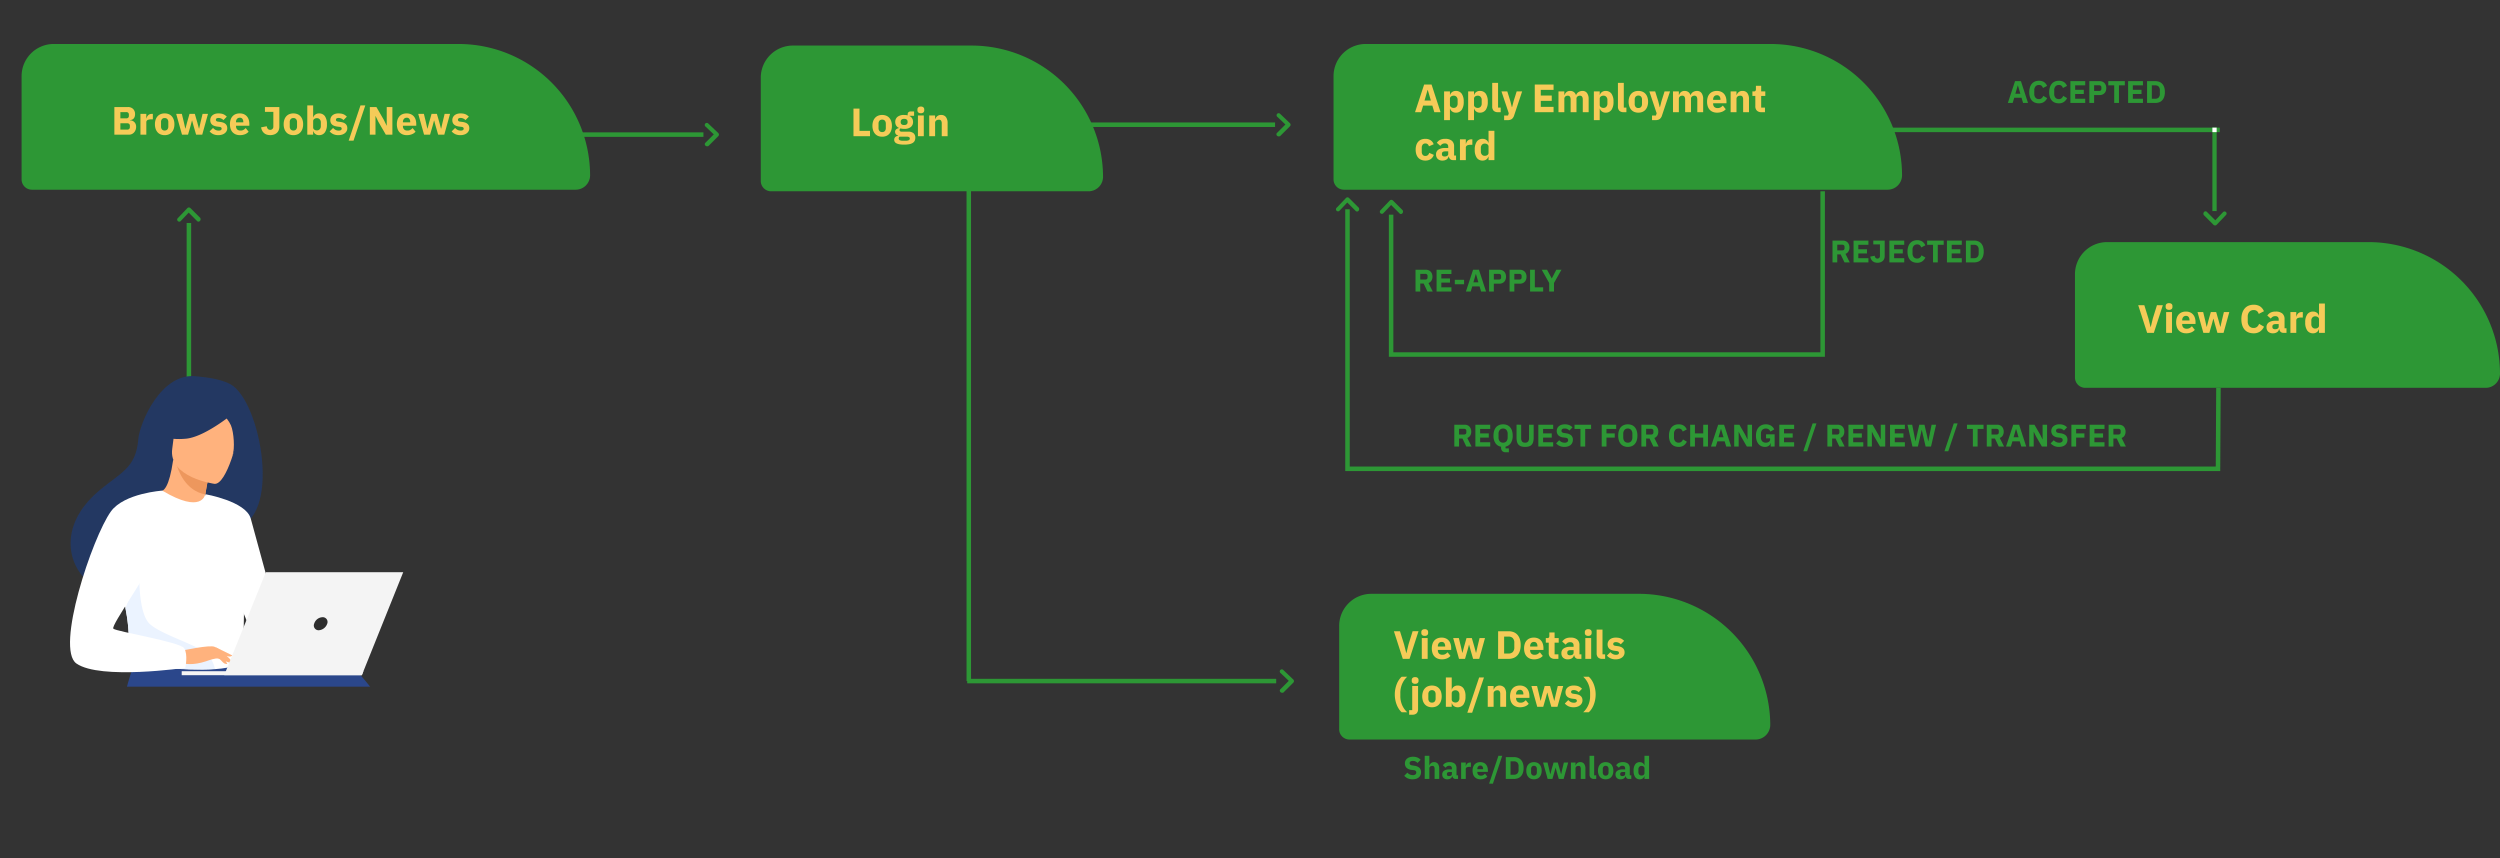 <svg xmlns="http://www.w3.org/2000/svg" width="1200" height="412">
    <rect width="100%" height="100%" fill="#333333" stroke="none"/>
    <defs>
        <clipPath id="clip-path">
            <path id="Rectangle_2659" data-name="Rectangle 2659" transform="translate(360 1961)" style="stroke:#707070;fill:#fff" d="M0 0h1200v412H0z"/>
        </clipPath>
        <clipPath id="clip-path-2">
            <path id="Rectangle_2667" data-name="Rectangle 2667" transform="translate(55.051 179.401)" d="M0 0h228.731v165.908H0z"/>
        </clipPath>
        <style>
            .cls-4{fill:#fff}.cls-3{fill:#2d9735}.cls-5{fill:#f5cb58}.cls-7{fill:#233862}.cls-8{fill:#ffb27d}.cls-9{fill:#2b478b}.cls-12{fill:#f4f4f4}.cls-14{fill:none;stroke:#2d9735;stroke-miterlimit:10;stroke-width:2.159px}
        </style>
    </defs>
    <g id="Mask_Group_38" data-name="Mask Group 38" transform="translate(-360 -1961)" style="clip-path:url(#clip-path)">
        <g id="userflow" transform="translate(304.949 1945.304)">
            <path id="Path_847" data-name="Path 847" class="cls-3" d="m7.605 0-.75-2.49H3.36L2.61 0H.3l3.45-10.47h2.82L9.975 0zM5.13-8.4h-.075L3.9-4.425h2.4zM15.21.18a5.192 5.192 0 0 1-1.92-.338 3.806 3.806 0 0 1-1.455-1.005 4.627 4.627 0 0 1-.93-1.665 7.438 7.438 0 0 1-.33-2.333 7.672 7.672 0 0 1 .33-2.347 4.912 4.912 0 0 1 .93-1.725 3.878 3.878 0 0 1 1.455-1.057 4.9 4.9 0 0 1 1.92-.36 4.447 4.447 0 0 1 2.4.592 4.085 4.085 0 0 1 1.515 1.868L17.16-7.17a2.338 2.338 0 0 0-.653-1.058 1.883 1.883 0 0 0-1.3-.4 2.1 2.1 0 0 0-1.612.653 2.687 2.687 0 0 0-.608 1.9v1.68A2.687 2.687 0 0 0 13.6-2.5a2.1 2.1 0 0 0 1.612.652 1.917 1.917 0 0 0 1.34-.452 2.78 2.78 0 0 0 .748-1.1l1.86 1.08a4.654 4.654 0 0 1-1.542 1.848A4.166 4.166 0 0 1 15.21.18zm9.57 0a5.192 5.192 0 0 1-1.92-.338 3.806 3.806 0 0 1-1.455-1.005 4.627 4.627 0 0 1-.93-1.665 7.438 7.438 0 0 1-.33-2.333 7.672 7.672 0 0 1 .33-2.347 4.912 4.912 0 0 1 .93-1.725 3.878 3.878 0 0 1 1.455-1.057 4.9 4.9 0 0 1 1.92-.36 4.447 4.447 0 0 1 2.4.592 4.085 4.085 0 0 1 1.515 1.868L26.73-7.17a2.338 2.338 0 0 0-.653-1.058 1.883 1.883 0 0 0-1.3-.4 2.1 2.1 0 0 0-1.613.653 2.687 2.687 0 0 0-.607 1.9v1.68a2.687 2.687 0 0 0 .607 1.9 2.1 2.1 0 0 0 1.613.652 1.917 1.917 0 0 0 1.346-.457 2.78 2.78 0 0 0 .742-1.1l1.86 1.08a4.654 4.654 0 0 1-1.537 1.848A4.166 4.166 0 0 1 24.78.18zM30.315 0v-10.47h7.125v2.025H32.6V-6.3h4.15v2.01H32.6v2.265h4.84V0zm9.1 0v-10.47h4.95a3.358 3.358 0 0 1 1.32.248 2.928 2.928 0 0 1 1 .682 2.992 2.992 0 0 1 .637 1.057 3.966 3.966 0 0 1 .225 1.358 3.948 3.948 0 0 1-.225 1.365 3 3 0 0 1-.637 1.05 2.928 2.928 0 0 1-1 .682 3.358 3.358 0 0 1-1.32.248H41.7V0zM41.7-5.76h2.4a1.158 1.158 0 0 0 .8-.262.985.985 0 0 0 .292-.773v-.66a.985.985 0 0 0-.292-.773 1.158 1.158 0 0 0-.8-.262h-2.4zm11.925-2.685V0h-2.28v-8.445H48.51v-2.025h7.95v2.025zM58.02 0v-10.47h7.125v2.025H60.3V-6.3h4.155v2.01H60.3v2.265h4.845V0zm9.1-10.47h3.95a5.209 5.209 0 0 1 1.89.33 3.81 3.81 0 0 1 1.455.983 4.489 4.489 0 0 1 .93 1.635 7.189 7.189 0 0 1 .33 2.287 7.189 7.189 0 0 1-.33 2.288 4.489 4.489 0 0 1-.93 1.635 3.81 3.81 0 0 1-1.455.982 5.209 5.209 0 0 1-1.89.33h-3.945zm3.95 8.445a2.2 2.2 0 0 0 1.605-.57 2.467 2.467 0 0 0 .585-1.83v-1.62a2.467 2.467 0 0 0-.585-1.83 2.2 2.2 0 0 0-1.605-.57H69.4v6.42z" transform="translate(1018.521 65.114)"/>
            <path id="Path_844" data-name="Path 844" class="cls-3" d="M3.435 0h-2.28v-10.47H6.12a3.409 3.409 0 0 1 1.305.24 2.794 2.794 0 0 1 1 .682A3.084 3.084 0 0 1 9.06-8.49a3.948 3.948 0 0 1 .225 1.365 3.572 3.572 0 0 1-.472 1.86A2.7 2.7 0 0 1 7.38-4.11L9.435 0H6.9L5.07-3.84H3.435zm2.4-5.76a1.158 1.158 0 0 0 .8-.262.985.985 0 0 0 .295-.778v-.66a.985.985 0 0 0-.293-.773 1.158 1.158 0 0 0-.8-.262h-2.4v2.73zM11.265 0v-10.47h7.125v2.025h-4.845V-6.3H17.7v2.01h-4.155v2.265h4.845V0zm16.08 2.76h-1.41a2.382 2.382 0 0 1-1.77-.57A2.271 2.271 0 0 1 23.61.54V.105a4.06 4.06 0 0 1-2.663-1.643 6.15 6.15 0 0 1-.983-3.7 7.581 7.581 0 0 1 .33-2.348 4.768 4.768 0 0 1 .93-1.695A3.805 3.805 0 0 1 22.68-10.3a5.007 5.007 0 0 1 1.89-.345 5.007 5.007 0 0 1 1.89.345 3.805 3.805 0 0 1 1.455 1.027 4.768 4.768 0 0 1 .93 1.695 7.581 7.581 0 0 1 .33 2.348 6.263 6.263 0 0 1-.922 3.615A3.975 3.975 0 0 1 25.74.06V.9h1.605zM24.57-1.845a2.008 2.008 0 0 0 1.613-.675 2.894 2.894 0 0 0 .577-1.935v-1.56a2.894 2.894 0 0 0-.577-1.935 2.008 2.008 0 0 0-1.613-.675 2.008 2.008 0 0 0-1.612.675 2.894 2.894 0 0 0-.577 1.935v1.56a2.894 2.894 0 0 0 .577 1.935 2.008 2.008 0 0 0 1.612.675zm8.67-8.625v6.42a2.636 2.636 0 0 0 .435 1.658 1.752 1.752 0 0 0 1.455.547 1.752 1.752 0 0 0 1.455-.547 2.636 2.636 0 0 0 .435-1.658v-6.42h2.22v6.18a8.125 8.125 0 0 1-.217 2 3.24 3.24 0 0 1-.713 1.4 2.947 2.947 0 0 1-1.275.81 6.021 6.021 0 0 1-1.905.26 6.021 6.021 0 0 1-1.9-.263 2.947 2.947 0 0 1-1.275-.81 3.24 3.24 0 0 1-.712-1.4 8.125 8.125 0 0 1-.218-2v-6.18zM41.49 0v-10.47h7.125v2.025H43.77V-6.3h4.155v2.01H43.77v2.265h4.845V0zm12.5.18a5.262 5.262 0 0 1-2.34-.473 5.352 5.352 0 0 1-1.64-1.222l1.5-1.515a3.373 3.373 0 0 0 2.625 1.2 1.888 1.888 0 0 0 1.245-.345 1.142 1.142 0 0 0 .405-.915 1.109 1.109 0 0 0-.24-.728 1.534 1.534 0 0 0-.975-.4l-1.035-.132A4.007 4.007 0 0 1 51.1-5.355a2.905 2.905 0 0 1-.773-2.115 3.041 3.041 0 0 1 .27-1.29 2.856 2.856 0 0 1 .773-1.005 3.6 3.6 0 0 1 1.23-.653 5.44 5.44 0 0 1 1.657-.232 5.388 5.388 0 0 1 2.085.375 4.234 4.234 0 0 1 1.543 1.095L56.37-7.65a3.037 3.037 0 0 0-.908-.713 2.889 2.889 0 0 0-1.342-.277 1.956 1.956 0 0 0-1.14.27.872.872 0 0 0-.375.75.953.953 0 0 0 .292.78 2.024 2.024 0 0 0 .952.345l1.035.165a4.415 4.415 0 0 1 2.4 1 2.771 2.771 0 0 1 .78 2.107 3.467 3.467 0 0 1-.27 1.38 2.957 2.957 0 0 1-.787 1.08 3.629 3.629 0 0 1-1.283.7 5.645 5.645 0 0 1-1.739.243zm9.99-8.625V0H61.7v-8.445h-2.84v-2.025h7.95v2.025zM71.91 0v-10.47h6.945v2.025H74.19V-6.3h3.975v2.01H74.19V0zm12.525.18a5.007 5.007 0 0 1-1.89-.345 3.805 3.805 0 0 1-1.455-1.027 4.768 4.768 0 0 1-.93-1.695 7.581 7.581 0 0 1-.33-2.348 7.581 7.581 0 0 1 .33-2.348 4.768 4.768 0 0 1 .93-1.695 3.805 3.805 0 0 1 1.455-1.022 5.007 5.007 0 0 1 1.89-.345 5.007 5.007 0 0 1 1.89.345 3.805 3.805 0 0 1 1.455 1.022 4.768 4.768 0 0 1 .93 1.695 7.581 7.581 0 0 1 .33 2.348 7.581 7.581 0 0 1-.33 2.348 4.768 4.768 0 0 1-.93 1.695 3.805 3.805 0 0 1-1.455 1.027 5.007 5.007 0 0 1-1.89.345zm0-2.025a2.008 2.008 0 0 0 1.612-.675 2.894 2.894 0 0 0 .577-1.935v-1.56a2.894 2.894 0 0 0-.577-1.935 2.008 2.008 0 0 0-1.612-.675 2.008 2.008 0 0 0-1.613.675 2.894 2.894 0 0 0-.577 1.935v1.56a2.894 2.894 0 0 0 .577 1.935 2.008 2.008 0 0 0 1.613.675zM93.225 0h-2.28v-10.47h4.965a3.409 3.409 0 0 1 1.305.24 2.794 2.794 0 0 1 1 .682 3.084 3.084 0 0 1 .635 1.058 3.948 3.948 0 0 1 .225 1.365 3.572 3.572 0 0 1-.472 1.86A2.7 2.7 0 0 1 97.17-4.11L99.225 0H96.69l-1.83-3.84h-1.635zm2.4-5.76a1.158 1.158 0 0 0 .8-.262.985.985 0 0 0 .295-.778v-.66a.985.985 0 0 0-.293-.773 1.158 1.158 0 0 0-.8-.262h-2.4v2.73zm13.2 5.94a5.192 5.192 0 0 1-1.92-.338 3.806 3.806 0 0 1-1.455-1.005 4.627 4.627 0 0 1-.93-1.665 7.438 7.438 0 0 1-.33-2.333 7.672 7.672 0 0 1 .33-2.347 4.912 4.912 0 0 1 .93-1.725 3.878 3.878 0 0 1 1.45-1.057 4.9 4.9 0 0 1 1.92-.36 4.447 4.447 0 0 1 2.4.592 4.085 4.085 0 0 1 1.52 1.868l-1.965 1.02a2.338 2.338 0 0 0-.652-1.058 1.883 1.883 0 0 0-1.3-.4 2.1 2.1 0 0 0-1.613.653 2.687 2.687 0 0 0-.607 1.9v1.68a2.687 2.687 0 0 0 .607 1.9 2.1 2.1 0 0 0 1.613.652 1.917 1.917 0 0 0 1.342-.457 2.78 2.78 0 0 0 .743-1.1l1.86 1.08a4.654 4.654 0 0 1-1.537 1.853 4.166 4.166 0 0 1-2.406.647zm11.805-4.47h-3.99V0h-2.28v-10.47h2.28v4.17h3.99v-4.17h2.28V0h-2.28zM131.67 0l-.75-2.49h-3.495l-.75 2.49h-2.31l3.45-10.47h2.82L134.04 0zm-2.47-8.4h-.075l-1.155 3.975h2.4zm9.495 3.45-1.005-2.1h-.045V0H135.5v-10.47h2.49l2.865 4.95 1.005 2.1h.045v-7.05h2.145V0h-2.49zM153-1.665h-.075a1.99 1.99 0 0 1-.81 1.32 3.025 3.025 0 0 1-1.875.525 4.106 4.106 0 0 1-1.68-.345 3.857 3.857 0 0 1-1.365-1.02 4.832 4.832 0 0 1-.915-1.68 7.455 7.455 0 0 1-.33-2.325 7.293 7.293 0 0 1 .345-2.34 4.821 4.821 0 0 1 .967-1.71 4.09 4.09 0 0 1 1.492-1.05 5.015 5.015 0 0 1 1.935-.36 4.663 4.663 0 0 1 2.43.608 4.137 4.137 0 0 1 1.6 1.823l-1.86 1.065a2.55 2.55 0 0 0-.75-1.043 2.155 2.155 0 0 0-1.425-.427 2.322 2.322 0 0 0-1.7.615 2.6 2.6 0 0 0-.63 1.935v1.68a2.608 2.608 0 0 0 .63 1.928 2.306 2.306 0 0 0 1.7.622 3.148 3.148 0 0 0 .795-.1 1.994 1.994 0 0 0 .66-.3 1.465 1.465 0 0 0 .442-.487 1.375 1.375 0 0 0 .158-.675v-.524h-1.95v-1.905h4.125V0H153zM157.14 0v-10.47h7.125v2.025h-4.845V-6.3h4.155v2.01h-4.155v2.265h4.845V0zm11.535 2.265 4.47-13.365h1.83l-4.47 13.365zM182.505 0h-2.28v-10.47h4.965a3.409 3.409 0 0 1 1.305.24 2.794 2.794 0 0 1 1 .682 3.084 3.084 0 0 1 .637 1.057 3.948 3.948 0 0 1 .225 1.365 3.572 3.572 0 0 1-.473 1.86 2.7 2.7 0 0 1-1.434 1.156L188.505 0h-2.535l-1.83-3.84h-1.635zm2.4-5.76a1.158 1.158 0 0 0 .8-.262A.985.985 0 0 0 186-6.8v-.66a.985.985 0 0 0-.292-.773 1.158 1.158 0 0 0-.8-.262h-2.4v2.73zm5.43 5.76v-10.47h7.125v2.025h-4.845V-6.3h4.155v2.01h-4.155v2.265h4.845V0zm12.3-4.95-1.005-2.1h-.045V0h-2.145v-10.47h2.49l2.865 4.95 1.005 2.1h.045v-7.05h2.145V0h-2.49zM210.3 0v-10.47h7.125v2.025h-4.845V-6.3h4.155v2.01h-4.155v2.265h4.845V0zm10.755 0-2.37-10.47h2.25l.99 5.025.555 2.91h.045l.66-2.91 1.155-5.025h2.49L228-5.445l.645 2.91h.045l.555-2.91 1.005-5.025h2.16L229.98 0h-2.6l-1.32-5.67-.51-2.3h-.045l-.525 2.3L223.665 0zm15.375 2.265L240.9-11.1h1.83l-4.47 13.365zm15.915-10.71V0h-2.28v-8.445h-2.835v-2.025h7.95v2.025zM259.02 0h-2.28v-10.47h4.965a3.408 3.408 0 0 1 1.3.24 2.794 2.794 0 0 1 1 .682 3.084 3.084 0 0 1 .638 1.057 3.948 3.948 0 0 1 .225 1.365 3.572 3.572 0 0 1-.472 1.86 2.7 2.7 0 0 1-1.433 1.155L265.02 0h-2.535l-1.83-3.84h-1.635zm2.4-5.76a1.158 1.158 0 0 0 .8-.262.985.985 0 0 0 .293-.773v-.66a.985.985 0 0 0-.293-.773 1.158 1.158 0 0 0-.8-.262h-2.4v2.73zM273.3 0l-.75-2.49h-3.5L268.3 0h-2.31l3.45-10.47h2.82L275.67 0zm-2.475-8.4h-.075l-1.15 3.975h2.4zm9.495 3.45-1.005-2.1h-.045V0h-2.145v-10.47h2.49l2.865 4.95 1.005 2.1h.045v-7.05h2.145V0h-2.49zM291.375.18a5.262 5.262 0 0 1-2.34-.473 5.351 5.351 0 0 1-1.635-1.222l1.5-1.515a3.373 3.373 0 0 0 2.625 1.2 1.888 1.888 0 0 0 1.245-.345 1.142 1.142 0 0 0 .4-.915 1.109 1.109 0 0 0-.24-.728 1.534 1.534 0 0 0-.975-.4l-1.035-.135a4.006 4.006 0 0 1-2.437-1.005 2.905 2.905 0 0 1-.772-2.115 3.041 3.041 0 0 1 .27-1.29 2.856 2.856 0 0 1 .772-1.005 3.6 3.6 0 0 1 1.23-.653 5.44 5.44 0 0 1 1.658-.232 5.388 5.388 0 0 1 2.085.375 4.234 4.234 0 0 1 1.545 1.095L293.76-7.65a3.037 3.037 0 0 0-.908-.713 2.889 2.889 0 0 0-1.342-.277 1.956 1.956 0 0 0-1.14.27.872.872 0 0 0-.375.75.953.953 0 0 0 .292.78 2.024 2.024 0 0 0 .953.345l1.035.165a4.415 4.415 0 0 1 2.4 1 2.771 2.771 0 0 1 .78 2.107 3.467 3.467 0 0 1-.27 1.38 2.957 2.957 0 0 1-.788 1.08 3.63 3.63 0 0 1-1.283.7 5.645 5.645 0 0 1-1.739.243zm5.97-.18v-10.47h6.945v2.025h-4.665V-6.3h3.975v2.01h-3.975V0zm8.775 0v-10.47h7.125v2.025H308.4V-6.3h4.155v2.01H308.4v2.265h4.845V0zm11.385 0h-2.28v-10.47h4.965a3.408 3.408 0 0 1 1.3.24 2.794 2.794 0 0 1 1 .682 3.084 3.084 0 0 1 .638 1.057 3.948 3.948 0 0 1 .225 1.365 3.572 3.572 0 0 1-.473 1.86 2.7 2.7 0 0 1-1.43 1.156L323.505 0h-2.535l-1.83-3.84h-1.635zm2.4-5.76a1.158 1.158 0 0 0 .8-.262A.985.985 0 0 0 321-6.8v-.66a.985.985 0 0 0-.292-.773 1.158 1.158 0 0 0-.8-.262h-2.4v2.73z" transform="translate(751.966 230.023)"/>
            <path id="Path_843" data-name="Path 843" class="cls-3" d="M4.545.18A5.262 5.262 0 0 1 2.2-.293 5.352 5.352 0 0 1 .57-1.515l1.5-1.515a3.373 3.373 0 0 0 2.625 1.2 1.888 1.888 0 0 0 1.245-.345 1.142 1.142 0 0 0 .405-.915 1.109 1.109 0 0 0-.24-.728 1.534 1.534 0 0 0-.975-.4L4.1-4.35a4.007 4.007 0 0 1-2.442-1.005A2.905 2.905 0 0 1 .885-7.47a3.041 3.041 0 0 1 .27-1.29 2.856 2.856 0 0 1 .773-1.005 3.6 3.6 0 0 1 1.23-.653 5.44 5.44 0 0 1 1.658-.232 5.388 5.388 0 0 1 2.085.375A4.234 4.234 0 0 1 8.445-9.18L6.93-7.65a3.037 3.037 0 0 0-.908-.713A2.889 2.889 0 0 0 4.68-8.64a1.956 1.956 0 0 0-1.14.27.872.872 0 0 0-.375.75.953.953 0 0 0 .293.78 2.024 2.024 0 0 0 .952.345l1.035.165a4.415 4.415 0 0 1 2.4 1 2.771 2.771 0 0 1 .78 2.107 3.467 3.467 0 0 1-.27 1.38 2.957 2.957 0 0 1-.787 1.08 3.629 3.629 0 0 1-1.282.7A5.645 5.645 0 0 1 4.545.18zm5.85-11.28h2.22v4.56h.09a2.415 2.415 0 0 1 .735-1.065 2.165 2.165 0 0 1 1.455-.45 2.174 2.174 0 0 1 1.838.81 3.725 3.725 0 0 1 .622 2.31V0h-2.22v-4.755a2.109 2.109 0 0 0-.24-1.133.943.943 0 0 0-.855-.367 2.043 2.043 0 0 0-.525.068 1.334 1.334 0 0 0-.457.217 1.135 1.135 0 0 0-.323.368 1.023 1.023 0 0 0-.12.5V0h-2.22zM25.155 0a1.4 1.4 0 0 1-1-.375 1.724 1.724 0 0 1-.5-1h-.09a1.821 1.821 0 0 1-.795 1.157 2.734 2.734 0 0 1-1.515.4A2.457 2.457 0 0 1 19.44-.45a2.251 2.251 0 0 1-.63-1.665 2.076 2.076 0 0 1 .907-1.852 4.384 4.384 0 0 1 2.468-.608h1.245v-.495a1.316 1.316 0 0 0-.3-.907 1.289 1.289 0 0 0-1-.338 1.743 1.743 0 0 0-1.05.285 2.819 2.819 0 0 0-.645.645l-1.32-1.17a3.442 3.442 0 0 1 1.208-1.1 4.132 4.132 0 0 1 1.972-.4 3.735 3.735 0 0 1 2.52.735 2.7 2.7 0 0 1 .84 2.145v3.45h.735V0zM22.08-1.365a1.809 1.809 0 0 0 .952-.24.841.841 0 0 0 .4-.78v-.93H22.35q-1.305 0-1.305.885v.23a.745.745 0 0 0 .27.637 1.255 1.255 0 0 0 .765.198zM27.87 0v-7.875h2.22v1.71h.075a2.446 2.446 0 0 1 .21-.638 1.945 1.945 0 0 1 .4-.548 1.861 1.861 0 0 1 .592-.382 2.112 2.112 0 0 1 .81-.142h.39V-5.8h-.557a3.162 3.162 0 0 0-1.447.255.976.976 0 0 0-.473.945V0zm9.27.18a4.157 4.157 0 0 1-1.6-.293 3.313 3.313 0 0 1-1.193-.825 3.476 3.476 0 0 1-.735-1.3 5.538 5.538 0 0 1-.247-1.71 5.57 5.57 0 0 1 .24-1.687 3.588 3.588 0 0 1 .713-1.3 3.158 3.158 0 0 1 1.162-.832 4 4 0 0 1 1.575-.293 3.883 3.883 0 0 1 1.673.33 3.157 3.157 0 0 1 1.14.885 3.565 3.565 0 0 1 .645 1.283 5.652 5.652 0 0 1 .2 1.523v.66h-5.058v.12a1.759 1.759 0 0 0 .42 1.237 1.711 1.711 0 0 0 1.32.457 2.061 2.061 0 0 0 1.125-.278 4.422 4.422 0 0 0 .81-.667l1.11 1.38a3.5 3.5 0 0 1-1.372.96 5.076 5.076 0 0 1-1.928.35zm-.04-6.6a1.324 1.324 0 0 0-1.058.443 1.738 1.738 0 0 0-.387 1.177v.12h2.76v-.135a1.928 1.928 0 0 0-.323-1.162 1.152 1.152 0 0 0-.992-.443zm4.2 8.685L45.765-11.1H47.6L43.125 2.265zm8.01-12.735h3.94a5.209 5.209 0 0 1 1.89.33 3.81 3.81 0 0 1 1.455.983 4.489 4.489 0 0 1 .93 1.635 7.189 7.189 0 0 1 .33 2.287 7.189 7.189 0 0 1-.33 2.288 4.489 4.489 0 0 1-.93 1.635 3.81 3.81 0 0 1-1.455.982 5.209 5.209 0 0 1-1.89.33h-3.945zm3.94 8.445a2.2 2.2 0 0 0 1.605-.57 2.467 2.467 0 0 0 .585-1.83v-1.62a2.467 2.467 0 0 0-.585-1.83 2.2 2.2 0 0 0-1.605-.57h-1.665v6.42zM62.835.18a4 4 0 0 1-1.552-.285 3.1 3.1 0 0 1-1.156-.825 3.76 3.76 0 0 1-.727-1.305 5.388 5.388 0 0 1-.255-1.71 5.388 5.388 0 0 1 .255-1.71 3.681 3.681 0 0 1 .728-1.3 3.136 3.136 0 0 1 1.155-.818 4 4 0 0 1 1.552-.285 4 4 0 0 1 1.552.285 3.136 3.136 0 0 1 1.155.818 3.68 3.68 0 0 1 .728 1.3 5.387 5.387 0 0 1 .255 1.71 5.387 5.387 0 0 1-.255 1.71 3.76 3.76 0 0 1-.728 1.305 3.1 3.1 0 0 1-1.155.825 4 4 0 0 1-1.552.285zm0-1.755a1.293 1.293 0 0 0 1.02-.405 1.682 1.682 0 0 0 .36-1.155V-4.74a1.682 1.682 0 0 0-.36-1.155 1.293 1.293 0 0 0-1.02-.4 1.293 1.293 0 0 0-1.02.4 1.682 1.682 0 0 0-.36 1.155v1.605a1.682 1.682 0 0 0 .36 1.155 1.293 1.293 0 0 0 1.02.405zm4.365-6.3h2.145l.765 3.18.54 2.4h.06l.63-2.4.9-3.18h2.025l.915 3.18.645 2.4h.06l.54-2.4.765-3.18h2.055L77.07 0h-2.325l-.96-3.33-.555-2.04h-.045l-.54 2.04-.96 3.33H69.4zM80.565 0v-7.875h2.22v1.335h.09a2.415 2.415 0 0 1 .735-1.065 2.165 2.165 0 0 1 1.455-.45 2.174 2.174 0 0 1 1.837.81 3.725 3.725 0 0 1 .623 2.31V0h-2.22v-4.755a2.109 2.109 0 0 0-.24-1.133.943.943 0 0 0-.855-.367 2.043 2.043 0 0 0-.525.068 1.334 1.334 0 0 0-.457.217 1.135 1.135 0 0 0-.328.37 1.023 1.023 0 0 0-.12.5V0zM91.71 0a2.226 2.226 0 0 1-1.673-.555 2.229 2.229 0 0 1-.532-1.6V-11.1h2.22v9.375h.99V0zm5.535.18a4 4 0 0 1-1.553-.285 3.1 3.1 0 0 1-1.155-.825 3.761 3.761 0 0 1-.728-1.305 5.388 5.388 0 0 1-.255-1.71 5.388 5.388 0 0 1 .255-1.71 3.681 3.681 0 0 1 .728-1.3 3.137 3.137 0 0 1 1.155-.818 4 4 0 0 1 1.553-.285 4 4 0 0 1 1.555.288 3.137 3.137 0 0 1 1.155.818 3.68 3.68 0 0 1 .728 1.3 5.388 5.388 0 0 1 .255 1.71 5.388 5.388 0 0 1-.255 1.71 3.76 3.76 0 0 1-.731 1.302 3.1 3.1 0 0 1-1.152.825 4 4 0 0 1-1.555.285zm0-1.755a1.293 1.293 0 0 0 1.02-.405 1.682 1.682 0 0 0 .36-1.155V-4.74a1.682 1.682 0 0 0-.36-1.155 1.293 1.293 0 0 0-1.02-.4 1.293 1.293 0 0 0-1.02.4 1.682 1.682 0 0 0-.36 1.155v1.605a1.682 1.682 0 0 0 .36 1.155 1.293 1.293 0 0 0 1.02.405zM108.33 0a1.4 1.4 0 0 1-1-.375 1.724 1.724 0 0 1-.5-1h-.09a1.821 1.821 0 0 1-.795 1.162 2.734 2.734 0 0 1-1.515.4 2.457 2.457 0 0 1-1.815-.63 2.251 2.251 0 0 1-.63-1.665 2.076 2.076 0 0 1 .908-1.852 4.384 4.384 0 0 1 2.467-.608h1.24v-.502a1.316 1.316 0 0 0-.3-.907 1.289 1.289 0 0 0-1.005-.338 1.743 1.743 0 0 0-1.05.285 2.819 2.819 0 0 0-.645.645l-1.32-1.17a3.442 3.442 0 0 1 1.208-1.1 4.132 4.132 0 0 1 1.972-.4 3.735 3.735 0 0 1 2.52.735 2.7 2.7 0 0 1 .84 2.145v3.45h.735V0zm-3.075-1.365a1.809 1.809 0 0 0 .952-.24.841.841 0 0 0 .4-.78v-.93h-1.08q-1.305 0-1.305.885v.23a.745.745 0 0 0 .27.637 1.255 1.255 0 0 0 .763.198zm10.62.045h-.075a1.963 1.963 0 0 1-.285.592 2.05 2.05 0 0 1-.472.48 2.189 2.189 0 0 1-.63.315 2.378 2.378 0 0 1-.728.113 2.616 2.616 0 0 1-2.265-1.057 5.192 5.192 0 0 1-.765-3.068 5.156 5.156 0 0 1 .765-3.06 2.623 2.623 0 0 1 2.265-1.05 2.289 2.289 0 0 1 1.357.42 1.844 1.844 0 0 1 .757 1.08h.075V-11.1h2.22V0h-2.22zm-1.455-.3a1.7 1.7 0 0 0 1.043-.308 1 1 0 0 0 .412-.848V-5.1a1 1 0 0 0-.412-.847 1.7 1.7 0 0 0-1.043-.308 1.364 1.364 0 0 0-1.042.443 1.679 1.679 0 0 0-.412 1.193v1.365a1.679 1.679 0 0 0 .412 1.192 1.364 1.364 0 0 0 1.042.442z" transform="translate(728.522 389.584)"/>
            <path id="Path_845" data-name="Path 845" class="cls-3" d="M3.435 0h-2.28v-10.47H6.12a3.409 3.409 0 0 1 1.305.24 2.794 2.794 0 0 1 1 .682A3.084 3.084 0 0 1 9.06-8.49a3.948 3.948 0 0 1 .225 1.365 3.572 3.572 0 0 1-.472 1.86A2.7 2.7 0 0 1 7.38-4.11L9.435 0H6.9L5.07-3.84H3.435zm2.4-5.76a1.158 1.158 0 0 0 .8-.262.985.985 0 0 0 .295-.778v-.66a.985.985 0 0 0-.293-.773 1.158 1.158 0 0 0-.8-.262h-2.4v2.73zM11.265 0v-10.47h7.125v2.025h-4.845V-6.3H17.7v2.01h-4.155v2.265h4.845V0zm14.94-10.47v7.44a3.565 3.565 0 0 1-.233 1.313 2.66 2.66 0 0 1-.682 1 3.22 3.22 0 0 1-1.09.65 4.207 4.207 0 0 1-1.448.232 4.1 4.1 0 0 1-1.372-.21 2.961 2.961 0 0 1-1.02-.6 3.155 3.155 0 0 1-.7-.93 4.11 4.11 0 0 1-.375-1.2l2.13-.42Q21.67-1.83 22.72-1.83a1.228 1.228 0 0 0 .847-.315 1.264 1.264 0 0 0 .353-.99v-5.5h-3.18v-1.83zM28.455 0v-10.47h7.125v2.025h-4.845V-6.3h4.155v2.01h-4.155v2.265h4.845V0zM41.79.18a5.192 5.192 0 0 1-1.92-.338 3.806 3.806 0 0 1-1.455-1.005 4.627 4.627 0 0 1-.93-1.665 7.438 7.438 0 0 1-.33-2.333 7.672 7.672 0 0 1 .33-2.347 4.912 4.912 0 0 1 .93-1.725 3.878 3.878 0 0 1 1.455-1.057 4.9 4.9 0 0 1 1.92-.36 4.447 4.447 0 0 1 2.4.592A4.085 4.085 0 0 1 45.7-8.19l-1.96 1.02a2.338 2.338 0 0 0-.653-1.058 1.883 1.883 0 0 0-1.3-.4 2.1 2.1 0 0 0-1.612.653 2.687 2.687 0 0 0-.607 1.9v1.68a2.687 2.687 0 0 0 .607 1.9 2.1 2.1 0 0 0 1.612.652 1.917 1.917 0 0 0 1.345-.457 2.78 2.78 0 0 0 .743-1.1l1.86 1.08A4.654 4.654 0 0 1 44.2-.472a4.166 4.166 0 0 1-2.41.652zm9.9-8.625V0h-2.28v-8.445h-2.835v-2.025h7.95v2.025zM56.085 0v-10.47h7.125v2.025h-4.845V-6.3h4.155v2.01h-4.155v2.265h4.845V0zm9.105-10.47h3.945a5.209 5.209 0 0 1 1.89.33 3.81 3.81 0 0 1 1.455.983 4.489 4.489 0 0 1 .93 1.635 7.189 7.189 0 0 1 .33 2.287 7.189 7.189 0 0 1-.33 2.288 4.489 4.489 0 0 1-.93 1.635 3.81 3.81 0 0 1-1.455.983 5.209 5.209 0 0 1-1.89.33H65.19zm3.945 8.445a2.2 2.2 0 0 0 1.605-.57 2.467 2.467 0 0 0 .585-1.83v-1.62a2.467 2.467 0 0 0-.585-1.83 2.2 2.2 0 0 0-1.605-.57H67.47v6.42z" transform="translate(933.497 141.646)"/>
            <path id="Path_846" data-name="Path 846" class="cls-3" d="M3.435 0h-2.28v-10.47H6.12a3.409 3.409 0 0 1 1.305.24 2.794 2.794 0 0 1 1 .682A3.084 3.084 0 0 1 9.06-8.49a3.948 3.948 0 0 1 .225 1.365 3.572 3.572 0 0 1-.472 1.86A2.7 2.7 0 0 1 7.38-4.11L9.435 0H6.9L5.07-3.84H3.435zm2.4-5.76a1.158 1.158 0 0 0 .8-.262.985.985 0 0 0 .295-.778v-.66a.985.985 0 0 0-.293-.773 1.158 1.158 0 0 0-.8-.262h-2.4v2.73zM11.265 0v-10.47h7.125v2.025h-4.845V-6.3H17.7v2.01h-4.155v2.265h4.845V0zm8.745-3.495v-2.16h4.455v2.16zM32.64 0l-.75-2.49H28.4L27.645 0h-2.31l3.45-10.47H31.6L35.01 0zm-2.475-8.4h-.075l-1.155 3.975h2.4zm6.3 8.4v-10.47h4.95a3.358 3.358 0 0 1 1.32.248 2.928 2.928 0 0 1 1 .682 2.992 2.992 0 0 1 .638 1.057 3.966 3.966 0 0 1 .227 1.358 3.948 3.948 0 0 1-.23 1.365 3 3 0 0 1-.638 1.05 2.928 2.928 0 0 1-1 .682 3.358 3.358 0 0 1-1.32.248h-2.67V0zm2.28-5.76h2.4a1.158 1.158 0 0 0 .8-.262.985.985 0 0 0 .295-.778v-.66a.985.985 0 0 0-.292-.773 1.158 1.158 0 0 0-.8-.262h-2.4zM46.305 0v-10.47h4.95a3.358 3.358 0 0 1 1.32.248 2.928 2.928 0 0 1 1 .682 2.992 2.992 0 0 1 .637 1.057 3.966 3.966 0 0 1 .225 1.358 3.948 3.948 0 0 1-.227 1.365 3 3 0 0 1-.637 1.05 2.928 2.928 0 0 1-1 .682 3.358 3.358 0 0 1-1.32.248h-2.67V0zm2.28-5.76h2.4a1.158 1.158 0 0 0 .8-.262.985.985 0 0 0 .295-.778v-.66a.985.985 0 0 0-.292-.773 1.158 1.158 0 0 0-.8-.262h-2.4zM56.145 0v-10.47h2.28v8.445h3.99V0zm9.18 0v-4.1l-3.585-6.37h2.55l2.25 4.17h.03l2.16-4.17h2.475L67.62-4.11V0z" transform="translate(733.345 155.646)"/>
            <path id="Path_661" data-name="Path 661" class="cls-4" d="M1112.35 159a1.165 1.165 0 0 1 .324-.756.92.92 0 0 1 1.4 0l3.994 3.994 3.778-3.994a.992.992 0 0 1 1.4 1.4l-4.534 4.749a1.043 1.043 0 0 1-1.511 0l-4.75-4.749a3.768 3.768 0 0 1-.101-.644z"/>
            <path id="Path_662" data-name="Path 662" class="cls-3" d="M394.423 85.922a1.166 1.166 0 0 1-.756-.324.92.92 0 0 1 0-1.4l3.994-3.994-3.994-3.778a.992.992 0 1 1 1.4-1.4l4.749 4.534a1.043 1.043 0 0 1 0 1.511l-4.749 4.749a3.814 3.814 0 0 1-.644.102z"/>
            <path id="Rectangle_2660" data-name="Rectangle 2660" class="cls-3" transform="translate(253.234 79.23)" d="M0 0h139.462v2.159H0z"/>
            <path id="Path_663" data-name="Path 663" class="cls-3" d="M151.336 121a1.166 1.166 0 0 1-.324.756.92.92 0 0 1-1.4 0l-3.994-3.994-3.778 3.994a.992.992 0 1 1-1.4-1.4l4.534-4.749a1.043 1.043 0 0 1 1.511 0l4.749 4.749a3.813 3.813 0 0 1 .102.644z"/>
            <path id="Rectangle_2661" data-name="Rectangle 2661" class="cls-3" transform="translate(144.643 122.731)" d="M0 0h2.159v139.462H0z"/>
            <path id="Path_664" data-name="Path 664" class="cls-3" d="M668.813 81.173a1.166 1.166 0 0 1-.756-.324.92.92 0 0 1 0-1.4l3.994-3.994-3.994-3.778a.992.992 0 0 1 1.4-1.4l4.749 4.534a1.043 1.043 0 0 1 0 1.511l-4.749 4.749a3.814 3.814 0 0 1-.644.102z"/>
            <path id="Path_665" data-name="Path 665" class="cls-3" d="M728.506 117.334a1.166 1.166 0 0 1-.324.756.92.92 0 0 1-1.4 0l-3.994-3.994-3.778 3.994a.992.992 0 0 1-1.4-1.4l4.534-4.749a1.043 1.043 0 0 1 1.511 0l4.75 4.749c-.005.104.101.428.101.644z"/>
            <path id="Path_666" data-name="Path 666" class="cls-3" d="M707.457 116.146a1.166 1.166 0 0 1-.324.756.92.92 0 0 1-1.4 0l-3.994-3.994-3.778 3.994a.992.992 0 0 1-1.4-1.4l4.534-4.749a1.043 1.043 0 0 1 1.511 0l4.75 4.749a3.833 3.833 0 0 1 .101.644z"/>
            <path id="Rectangle_2662" data-name="Rectangle 2662" class="cls-3" transform="translate(527.624 74.481)" d="M0 0h139.462v2.159H0z"/>
            <path id="Path_667" data-name="Path 667" class="cls-3" d="M670.433 348.223a1.166 1.166 0 0 1-.756-.324.92.92 0 0 1 0-1.4l3.994-3.994-3.994-3.778a.992.992 0 1 1 1.4-1.4l4.75 4.534a1.044 1.044 0 0 1 0 1.511l-4.75 4.749c-.105.102-.321.102-.644.102z"/>
            <path id="Path_668" data-name="Path 668" class="cls-3" d="M1112.674 118.2a1.166 1.166 0 0 1 .324-.756.92.92 0 0 1 1.4 0l3.994 3.994 3.778-3.994a.992.992 0 0 1 1.4 1.4l-4.533 4.749a1.043 1.043 0 0 1-1.511 0l-4.75-4.749c.006-.215-.102-.431-.102-.644z"/>
            <path id="Rectangle_2663" data-name="Rectangle 2663" class="cls-3" transform="translate(519.313 341.531)" d="M0 0h148.313v2.159H0z"/>
            <path id="Path_669" data-name="Path 669" class="cls-3" d="M1120.554 76.963h-212v2.159h212z"/>
            <path id="Rectangle_2664" data-name="Rectangle 2664" class="cls-3" transform="translate(1116.992 76.963)" d="M0 0h2.051v40.047H0z"/>
            <path id="Rectangle_2665" data-name="Rectangle 2665" class="cls-4" transform="translate(1116.992 76.963)" d="M0 0h2.051v2.159H0z"/>
            <path id="Rectangle_2666" data-name="Rectangle 2666" class="cls-4" transform="translate(142.808 262.409)" d="M0 0h2.159v21.804H0z"/>
            <path id="Path_670" data-name="Path 670" class="cls-3" d="M331.384 106.755H70.379a4.952 4.952 0 0 1-4.965-4.965V52.244a15.433 15.433 0 0 1 15.435-15.436h194.3a63.158 63.158 0 0 1 63.147 63.147 6.935 6.935 0 0 1-6.912 6.8z"/>
            <path id="Path_838" data-name="Path 838" class="cls-5" d="M1.463-13.262H7.9a3.46 3.46 0 0 1 2.575.931 3.358 3.358 0 0 1 .922 2.47 3.693 3.693 0 0 1-.2 1.292 2.486 2.486 0 0 1-.532.874 2.042 2.042 0 0 1-.779.5 3.146 3.146 0 0 1-.959.181v.114a3.206 3.206 0 0 1 1 .171 2.84 2.84 0 0 1 .96.541 2.988 2.988 0 0 1 .732.96 3.206 3.206 0 0 1 .294 1.444 4.211 4.211 0 0 1-.256 1.473 3.756 3.756 0 0 1-.713 1.211 3.324 3.324 0 0 1-1.083.808A3.177 3.177 0 0 1 8.493 0h-7.03zm2.888 10.83h3.325a1.262 1.262 0 0 0 .9-.313 1.156 1.156 0 0 0 .333-.883v-.646a1.156 1.156 0 0 0-.333-.883 1.262 1.262 0 0 0-.9-.313H4.351zm0-5.4H7.22a1.207 1.207 0 0 0 .893-.323 1.207 1.207 0 0 0 .323-.893v-.57a1.207 1.207 0 0 0-.323-.893 1.207 1.207 0 0 0-.893-.323H4.351zM13.984 0v-9.975H16.8v2.166h.1a3.1 3.1 0 0 1 .266-.807 2.464 2.464 0 0 1 .5-.694 2.357 2.357 0 0 1 .75-.484 2.676 2.676 0 0 1 1.026-.18h.494v2.622h-.7a4.005 4.005 0 0 0-1.833.323 1.236 1.236 0 0 0-.6 1.2V0zm11.628.228a5.064 5.064 0 0 1-1.966-.361 3.924 3.924 0 0 1-1.463-1.045 4.763 4.763 0 0 1-.921-1.653A6.824 6.824 0 0 1 20.938-5a6.824 6.824 0 0 1 .323-2.166 4.662 4.662 0 0 1 .921-1.643 3.973 3.973 0 0 1 1.463-1.036 5.064 5.064 0 0 1 1.966-.361 5.064 5.064 0 0 1 1.966.361 3.973 3.973 0 0 1 1.463 1.036 4.662 4.662 0 0 1 .921 1.643A6.824 6.824 0 0 1 30.286-5a6.824 6.824 0 0 1-.323 2.166 4.763 4.763 0 0 1-.921 1.653 3.924 3.924 0 0 1-1.464 1.048 5.064 5.064 0 0 1-1.966.361zm0-2.223a1.638 1.638 0 0 0 1.288-.513 2.131 2.131 0 0 0 .456-1.463V-6a2.131 2.131 0 0 0-.456-1.467 1.638 1.638 0 0 0-1.292-.513 1.638 1.638 0 0 0-1.292.513A2.131 2.131 0 0 0 23.864-6v2.033a2.131 2.131 0 0 0 .456 1.463 1.638 1.638 0 0 0 1.292.509zm5.529-7.98h2.717l.969 4.028.684 3.04h.076l.8-3.04 1.14-4.028h2.563l1.159 4.028.817 3.04h.076l.684-3.04.974-4.028h2.6L43.643 0H40.7l-1.218-4.218-.7-2.584h-.057l-.684 2.584L36.822 0h-2.888zM51.376.228a5.685 5.685 0 0 1-2.432-.465 5.619 5.619 0 0 1-1.767-1.321L48.83-3.23a4.293 4.293 0 0 0 1.178.931 3.078 3.078 0 0 0 1.463.342 1.93 1.93 0 0 0 1.159-.257.839.839 0 0 0 .323-.694q0-.7-1.007-.836l-1.083-.133Q47.5-4.294 47.5-6.954a3.12 3.12 0 0 1 .275-1.32 2.947 2.947 0 0 1 .779-1.026 3.627 3.627 0 0 1 1.216-.665 5.062 5.062 0 0 1 1.605-.238 8.08 8.08 0 0 1 1.377.1 4.794 4.794 0 0 1 1.064.3 4.068 4.068 0 0 1 .855.494 9 9 0 0 1 .769.655l-1.613 1.662a3.691 3.691 0 0 0-1.074-.75 2.9 2.9 0 0 0-1.225-.275 1.753 1.753 0 0 0-1.028.227.722.722 0 0 0-.3.608.835.835 0 0 0 .219.617 1.524 1.524 0 0 0 .826.313l1.121.152q3.287.437 3.287 3a2.932 2.932 0 0 1-.3 1.33 3.128 3.128 0 0 1-.865 1.055 4.114 4.114 0 0 1-1.349.694 5.863 5.863 0 0 1-1.763.249zm10.355 0a5.265 5.265 0 0 1-2.031-.37 4.2 4.2 0 0 1-1.51-1.045 4.4 4.4 0 0 1-.931-1.644A7.015 7.015 0 0 1 56.943-5a7.056 7.056 0 0 1 .3-2.137 4.544 4.544 0 0 1 .9-1.643 4 4 0 0 1 1.472-1.054 5.071 5.071 0 0 1 2-.371 4.918 4.918 0 0 1 2.118.418 4 4 0 0 1 1.444 1.121A4.516 4.516 0 0 1 66-7.039a7.159 7.159 0 0 1 .257 1.928v.836h-6.4v.152a2.228 2.228 0 0 0 .532 1.567 2.168 2.168 0 0 0 1.672.579 2.61 2.61 0 0 0 1.425-.352 5.6 5.6 0 0 0 1.014-.844l1.406 1.748a4.435 4.435 0 0 1-1.733 1.216 6.43 6.43 0 0 1-2.442.437zm-.057-8.36a1.677 1.677 0 0 0-1.34.561 2.2 2.2 0 0 0-.484 1.491v.152h3.5V-6.1a2.443 2.443 0 0 0-.409-1.472 1.459 1.459 0 0 0-1.267-.56zm18.981-5.13v9.424a4.515 4.515 0 0 1-.295 1.663A3.37 3.37 0 0 1 79.5-.9a4.079 4.079 0 0 1-1.377.817 5.328 5.328 0 0 1-1.834.294 5.2 5.2 0 0 1-1.738-.266 3.75 3.75 0 0 1-1.292-.76 4 4 0 0 1-.884-1.178 5.207 5.207 0 0 1-.475-1.52l2.7-.532q.323 1.729 1.653 1.729a1.555 1.555 0 0 0 1.074-.4 1.6 1.6 0 0 0 .447-1.254v-6.973h-4.035v-2.318zM87.4.228a5.064 5.064 0 0 1-1.966-.361 3.924 3.924 0 0 1-1.464-1.045 4.763 4.763 0 0 1-.922-1.653A6.824 6.824 0 0 1 82.726-5a6.824 6.824 0 0 1 .323-2.166 4.662 4.662 0 0 1 .922-1.643 3.973 3.973 0 0 1 1.463-1.036A5.064 5.064 0 0 1 87.4-10.2a5.064 5.064 0 0 1 1.966.361 3.973 3.973 0 0 1 1.463 1.036 4.662 4.662 0 0 1 .922 1.643A6.824 6.824 0 0 1 92.074-5a6.824 6.824 0 0 1-.323 2.166 4.763 4.763 0 0 1-.922 1.653 3.924 3.924 0 0 1-1.462 1.048A5.064 5.064 0 0 1 87.4.228zm0-2.223a1.638 1.638 0 0 0 1.292-.513 2.131 2.131 0 0 0 .456-1.463V-6a2.131 2.131 0 0 0-.456-1.463A1.638 1.638 0 0 0 87.4-7.98a1.638 1.638 0 0 0-1.292.513A2.131 2.131 0 0 0 85.652-6v2.033a2.131 2.131 0 0 0 .456 1.463 1.638 1.638 0 0 0 1.292.509zm6.669-12.065h2.812v5.76h.1a2.336 2.336 0 0 1 .959-1.368 2.9 2.9 0 0 1 1.72-.532 3.323 3.323 0 0 1 2.869 1.33 6.531 6.531 0 0 1 .964 3.87 6.577 6.577 0 0 1-.969 3.886A3.314 3.314 0 0 1 99.655.228a2.985 2.985 0 0 1-.931-.143 2.8 2.8 0 0 1-.789-.4 2.6 2.6 0 0 1-.6-.608 2.487 2.487 0 0 1-.361-.75h-.1V0h-2.805zm4.655 12.008a1.728 1.728 0 0 0 1.32-.56 2.127 2.127 0 0 0 .522-1.51v-1.73a2.127 2.127 0 0 0-.522-1.51 1.728 1.728 0 0 0-1.32-.561 2.149 2.149 0 0 0-1.321.39 1.265 1.265 0 0 0-.522 1.073v2.945a1.265 1.265 0 0 0 .519 1.074 2.149 2.149 0 0 0 1.324.389zM109 .228a5.685 5.685 0 0 1-2.432-.465 5.619 5.619 0 0 1-1.768-1.321l1.653-1.672a4.293 4.293 0 0 0 1.178.931 3.078 3.078 0 0 0 1.463.342 1.93 1.93 0 0 0 1.159-.257.839.839 0 0 0 .323-.694q0-.7-1.007-.836l-1.083-.133q-3.363-.418-3.363-3.078a3.12 3.12 0 0 1 .275-1.32 2.947 2.947 0 0 1 .779-1.026 3.627 3.627 0 0 1 1.216-.665A5.062 5.062 0 0 1 109-10.2a8.08 8.08 0 0 1 1.378.1 4.794 4.794 0 0 1 1.064.3 4.068 4.068 0 0 1 .855.494 9 9 0 0 1 .77.655l-1.615 1.653a3.691 3.691 0 0 0-1.073-.75 2.9 2.9 0 0 0-1.226-.275 1.753 1.753 0 0 0-1.026.228.722.722 0 0 0-.3.608.835.835 0 0 0 .218.617 1.524 1.524 0 0 0 .826.313l1.121.152q3.287.437 3.287 3a2.932 2.932 0 0 1-.3 1.33 3.128 3.128 0 0 1-.865 1.055 4.114 4.114 0 0 1-1.349.694A5.863 5.863 0 0 1 109 .228zm4.94 2.641 5.662-16.929h2.318l-5.659 16.929zm14.196-9.139-1.273-2.66h-.057V0h-2.717v-13.262h3.154l3.629 6.27 1.273 2.66h.057v-8.93h2.717V0h-3.154zm13.718 6.5a5.265 5.265 0 0 1-2.033-.37 4.2 4.2 0 0 1-1.51-1.045 4.4 4.4 0 0 1-.931-1.644A7.015 7.015 0 0 1 137.066-5a7.056 7.056 0 0 1 .3-2.137 4.544 4.544 0 0 1 .9-1.643 4 4 0 0 1 1.473-1.054 5.071 5.071 0 0 1 1.995-.371 4.918 4.918 0 0 1 2.118.418 4 4 0 0 1 1.448 1.123 4.516 4.516 0 0 1 .817 1.624 7.159 7.159 0 0 1 .257 1.928v.836h-6.4v.152a2.228 2.228 0 0 0 .532 1.567 2.168 2.168 0 0 0 1.672.579 2.61 2.61 0 0 0 1.425-.352 5.6 5.6 0 0 0 1.026-.845l1.406 1.748A4.435 4.435 0 0 1 144.3-.209a6.43 6.43 0 0 1-2.446.437zm-.057-8.36a1.677 1.677 0 0 0-1.339.561 2.2 2.2 0 0 0-.484 1.491v.152h3.5V-6.1a2.443 2.443 0 0 0-.409-1.472 1.459 1.459 0 0 0-1.265-.56zm5.529-1.843h2.717l.969 4.028.684 3.04h.076l.8-3.04 1.14-4.028h2.565l1.159 4.028.817 3.04h.076l.684-3.04.969-4.028h2.6L159.828 0h-2.945l-1.216-4.218-.7-2.584h-.057l-.684 2.584L153.007 0h-2.888zM167.561.228a5.685 5.685 0 0 1-2.432-.465 5.619 5.619 0 0 1-1.767-1.321l1.653-1.672a4.293 4.293 0 0 0 1.178.931 3.078 3.078 0 0 0 1.463.342 1.93 1.93 0 0 0 1.159-.257.839.839 0 0 0 .323-.694q0-.7-1.007-.836l-1.083-.133q-3.363-.418-3.363-3.078a3.12 3.12 0 0 1 .275-1.32 2.947 2.947 0 0 1 .78-1.025 3.627 3.627 0 0 1 1.216-.665 5.062 5.062 0 0 1 1.605-.238 8.08 8.08 0 0 1 1.378.1 4.794 4.794 0 0 1 1.064.3 4.068 4.068 0 0 1 .855.494 9 9 0 0 1 .77.655l-1.615 1.653a3.691 3.691 0 0 0-1.074-.75 2.9 2.9 0 0 0-1.225-.275 1.753 1.753 0 0 0-1.026.228.722.722 0 0 0-.3.608.835.835 0 0 0 .219.617 1.524 1.524 0 0 0 .826.313l1.121.152q3.287.437 3.287 3a2.932 2.932 0 0 1-.3 1.33 3.128 3.128 0 0 1-.865 1.055 4.114 4.114 0 0 1-1.349.694 5.863 5.863 0 0 1-1.766.257z" transform="translate(108.481 80.339)"/>
            <path id="Path_671" data-name="Path 671" class="cls-3" d="M577.494 107.511H425.187a4.952 4.952 0 0 1-4.965-4.965V53a15.433 15.433 0 0 1 15.436-15.436h85.707a63.159 63.159 0 0 1 63.147 63.147 6.959 6.959 0 0 1-7.018 6.8z"/>
            <path id="Path_839" data-name="Path 839" class="cls-5" d="M1.463 0v-13.262h2.888v10.7H9.4V0zm13.775.228a5.064 5.064 0 0 1-1.967-.361 3.924 3.924 0 0 1-1.463-1.045 4.763 4.763 0 0 1-.922-1.653A6.824 6.824 0 0 1 10.564-5a6.824 6.824 0 0 1 .323-2.166 4.662 4.662 0 0 1 .922-1.643 3.973 3.973 0 0 1 1.463-1.036 5.064 5.064 0 0 1 1.967-.361 5.064 5.064 0 0 1 1.966.361 3.973 3.973 0 0 1 1.463 1.036 4.662 4.662 0 0 1 .922 1.643A6.824 6.824 0 0 1 19.912-5a6.824 6.824 0 0 1-.323 2.166 4.763 4.763 0 0 1-.922 1.653A3.924 3.924 0 0 1 17.2-.133a5.064 5.064 0 0 1-1.962.361zm0-2.223a1.638 1.638 0 0 0 1.292-.513 2.131 2.131 0 0 0 .456-1.463V-6a2.131 2.131 0 0 0-.456-1.463 1.638 1.638 0 0 0-1.292-.513 1.638 1.638 0 0 0-1.292.513A2.131 2.131 0 0 0 13.49-6v2.033a2.131 2.131 0 0 0 .456 1.463 1.638 1.638 0 0 0 1.292.509zM31.141.722a3.376 3.376 0 0 1-.275 1.406 2.5 2.5 0 0 1-.9 1.036 4.65 4.65 0 0 1-1.663.646 12.629 12.629 0 0 1-2.556.218 12.7 12.7 0 0 1-2.194-.161 5.117 5.117 0 0 1-1.463-.456 2 2 0 0 1-.817-.722 1.865 1.865 0 0 1-.257-.978A1.733 1.733 0 0 1 21.508.4a2.352 2.352 0 0 1 1.368-.59V-.4a1.661 1.661 0 0 1-1.083-.618 1.84 1.84 0 0 1-.361-1.131 1.42 1.42 0 0 1 .161-.693 1.815 1.815 0 0 1 .418-.513 2.072 2.072 0 0 1 .6-.352 4.7 4.7 0 0 1 .684-.209v-.074a2.936 2.936 0 0 1-1.349-1.15 3.252 3.252 0 0 1-.437-1.7 3.083 3.083 0 0 1 1.054-2.441 4.791 4.791 0 0 1 3.221-.922 6.551 6.551 0 0 1 1.691.19v-.38a1.482 1.482 0 0 1 .389-1.15 1.6 1.6 0 0 1 1.112-.351h1.577V-9.8h-2.2v.114A2.846 2.846 0 0 1 29.64-8.54a3.368 3.368 0 0 1 .418 1.7A3.005 3.005 0 0 1 29-4.437a4.862 4.862 0 0 1-3.221.9 6.971 6.971 0 0 1-1.767-.209.9.9 0 0 0-.437.8.652.652 0 0 0 .275.561 1.615 1.615 0 0 0 .922.2h2.888a3.841 3.841 0 0 1 2.65.76 2.771 2.771 0 0 1 .831 2.147zM28.5 1.1a.749.749 0 0 0-.342-.665 2.28 2.28 0 0 0-1.2-.228h-3.42a1.153 1.153 0 0 0-.275.428 1.369 1.369 0 0 0-.086.465.855.855 0 0 0 .475.808 3.654 3.654 0 0 0 1.615.256h1.14a3.654 3.654 0 0 0 1.615-.256.855.855 0 0 0 .478-.808zm-2.717-6.477a1.871 1.871 0 0 0 1.244-.352 1.268 1.268 0 0 0 .409-1.016v-.228a1.268 1.268 0 0 0-.409-1.016 1.871 1.871 0 0 0-1.244-.352 1.871 1.871 0 0 0-1.245.352 1.268 1.268 0 0 0-.408 1.016v.228a1.268 1.268 0 0 0 .408 1.016 1.871 1.871 0 0 0 1.245.352zm8.017-5.662a1.7 1.7 0 0 1-1.244-.389 1.351 1.351 0 0 1-.389-1v-.418a1.351 1.351 0 0 1 .389-1 1.7 1.7 0 0 1 1.244-.389 1.7 1.7 0 0 1 1.244.389 1.351 1.351 0 0 1 .389 1v.418a1.351 1.351 0 0 1-.389 1 1.7 1.7 0 0 1-1.244.389zm-1.4 1.064h2.812V0H32.4zM37.829 0v-9.975h2.812v1.691h.114a3.06 3.06 0 0 1 .931-1.349 2.743 2.743 0 0 1 1.843-.57 2.754 2.754 0 0 1 2.328 1.026 4.719 4.719 0 0 1 .788 2.926V0h-2.812v-6.023a2.671 2.671 0 0 0-.3-1.435 1.2 1.2 0 0 0-1.083-.465 2.588 2.588 0 0 0-.665.085 1.69 1.69 0 0 0-.58.275 1.438 1.438 0 0 0-.408.466 1.3 1.3 0 0 0-.152.636V0z" transform="translate(463.257 81.086)"/>
            <path id="Path_672" data-name="Path 672" class="cls-3" d="M961.123 106.755H700.117a4.952 4.952 0 0 1-4.965-4.965V52.244a15.433 15.433 0 0 1 15.436-15.436h194.3a63.159 63.159 0 0 1 63.147 63.147 6.935 6.935 0 0 1-6.912 6.8z"/>
            <path id="Path_840" data-name="Path 840" class="cls-5" d="m9.633 0-.95-3.154H4.256L3.306 0H.38l4.37-13.262h3.572L12.635 0zM6.5-10.64h-.1L4.94-5.6h3.04zm7.828.665h2.812V-8.3h.095a2.336 2.336 0 0 1 .96-1.368 2.9 2.9 0 0 1 1.719-.532 3.323 3.323 0 0 1 2.869 1.33A6.531 6.531 0 0 1 23.75-5a6.577 6.577 0 0 1-.969 3.886A3.314 3.314 0 0 1 19.912.228a2.985 2.985 0 0 1-.931-.143 2.8 2.8 0 0 1-.788-.4 2.6 2.6 0 0 1-.6-.608 2.487 2.487 0 0 1-.361-.75h-.095V3.8h-2.811zm4.655 7.923a1.728 1.728 0 0 0 1.32-.56 2.127 2.127 0 0 0 .523-1.51v-1.73a2.127 2.127 0 0 0-.523-1.51 1.728 1.728 0 0 0-1.32-.561 2.149 2.149 0 0 0-1.321.39 1.265 1.265 0 0 0-.522 1.073v2.945a1.265 1.265 0 0 0 .522 1.074 2.149 2.149 0 0 0 1.319.389zm6.9-7.923h2.807V-8.3h.1a2.336 2.336 0 0 1 .959-1.368 2.9 2.9 0 0 1 1.72-.532 3.323 3.323 0 0 1 2.869 1.33A6.531 6.531 0 0 1 35.3-5a6.577 6.577 0 0 1-.969 3.886A3.314 3.314 0 0 1 31.464.228a2.985 2.985 0 0 1-.931-.143 2.8 2.8 0 0 1-.788-.4 2.6 2.6 0 0 1-.6-.608 2.487 2.487 0 0 1-.361-.75h-.1V3.8h-2.806zm4.655 7.923a1.728 1.728 0 0 0 1.321-.56 2.127 2.127 0 0 0 .522-1.51v-1.73a2.127 2.127 0 0 0-.522-1.51 1.728 1.728 0 0 0-1.321-.561 2.149 2.149 0 0 0-1.32.39 1.265 1.265 0 0 0-.528 1.073v2.945a1.265 1.265 0 0 0 .523 1.074 2.149 2.149 0 0 0 1.32.389zM40.223 0A2.82 2.82 0 0 1 38.1-.7a2.823 2.823 0 0 1-.674-2.033V-14.06h2.812v11.875H41.5V0zm8.949-9.975h2.622L47.956 1.539a3.511 3.511 0 0 1-1.074 1.71A3.127 3.127 0 0 1 44.9 3.8h-1.751V1.615h1.881l.342-1.1-3.5-10.488h2.793l1.467 4.653.722 2.888h.114l.741-2.888zM57.855 0v-13.262h9.025v2.562h-6.137v2.72h5.263v2.546h-5.263v2.869h6.137V0zm11.381 0v-9.975h2.812v1.691h.114a3.045 3.045 0 0 1 .912-1.359 2.606 2.606 0 0 1 1.767-.561 2.939 2.939 0 0 1 1.748.513 2.863 2.863 0 0 1 1.045 1.5h.057a2.676 2.676 0 0 1 .409-.788 2.7 2.7 0 0 1 .674-.636 3.638 3.638 0 0 1 .893-.428 3.4 3.4 0 0 1 1.064-.161 2.6 2.6 0 0 1 2.214 1.026 4.8 4.8 0 0 1 .77 2.926V0H80.9v-6.023q0-1.9-1.368-1.9a1.936 1.936 0 0 0-1.14.361 1.257 1.257 0 0 0-.513 1.1V0h-2.81v-6.023q0-1.9-1.368-1.9a2.136 2.136 0 0 0-.6.085 1.523 1.523 0 0 0-.532.275 1.43 1.43 0 0 0-.38.466 1.366 1.366 0 0 0-.143.636V0zm16.986-9.975h2.812V-8.3h.1a2.336 2.336 0 0 1 .959-1.368 2.9 2.9 0 0 1 1.72-.532 3.323 3.323 0 0 1 2.869 1.33A6.531 6.531 0 0 1 95.646-5a6.577 6.577 0 0 1-.969 3.886A3.314 3.314 0 0 1 91.808.228a2.985 2.985 0 0 1-.931-.143 2.8 2.8 0 0 1-.789-.4 2.6 2.6 0 0 1-.6-.608 2.487 2.487 0 0 1-.361-.75h-.1V3.8h-2.805zm4.655 7.923a1.728 1.728 0 0 0 1.32-.56 2.127 2.127 0 0 0 .522-1.51v-1.73a2.127 2.127 0 0 0-.522-1.51 1.728 1.728 0 0 0-1.32-.561 2.149 2.149 0 0 0-1.321.39 1.265 1.265 0 0 0-.522 1.073v2.945a1.265 1.265 0 0 0 .522 1.074 2.149 2.149 0 0 0 1.321.389zM100.567 0a2.82 2.82 0 0 1-2.119-.7 2.823 2.823 0 0 1-.674-2.033V-14.06h2.812v11.875h1.254V0zm7.011.228a5.064 5.064 0 0 1-1.966-.361 3.924 3.924 0 0 1-1.463-1.045 4.763 4.763 0 0 1-.921-1.653A6.824 6.824 0 0 1 102.9-5a6.824 6.824 0 0 1 .323-2.166 4.662 4.662 0 0 1 .921-1.643 3.973 3.973 0 0 1 1.463-1.036 5.064 5.064 0 0 1 1.966-.361 5.064 5.064 0 0 1 1.966.361 3.973 3.973 0 0 1 1.463 1.036 4.662 4.662 0 0 1 .922 1.643A6.824 6.824 0 0 1 112.252-5a6.824 6.824 0 0 1-.323 2.166 4.763 4.763 0 0 1-.922 1.653 3.924 3.924 0 0 1-1.463 1.045 5.064 5.064 0 0 1-1.966.364zm0-2.223a1.638 1.638 0 0 0 1.292-.513 2.131 2.131 0 0 0 .456-1.463V-6a2.131 2.131 0 0 0-.456-1.463 1.638 1.638 0 0 0-1.292-.513 1.638 1.638 0 0 0-1.292.513A2.131 2.131 0 0 0 105.83-6v2.033a2.131 2.131 0 0 0 .456 1.463 1.638 1.638 0 0 0 1.292.509zm12.578-7.98h2.622L118.94 1.539a3.511 3.511 0 0 1-1.074 1.71 3.127 3.127 0 0 1-1.985.551h-1.748V1.615h1.881l.342-1.1-3.5-10.488h2.793l1.463 4.655.722 2.888h.114l.741-2.888zM124.2 0v-9.975h2.812v1.691h.114a3.045 3.045 0 0 1 .912-1.359 2.606 2.606 0 0 1 1.767-.561 2.939 2.939 0 0 1 1.748.513 2.862 2.862 0 0 1 1.045 1.5h.057a2.675 2.675 0 0 1 .408-.788 2.7 2.7 0 0 1 .674-.636 3.639 3.639 0 0 1 .893-.428 3.4 3.4 0 0 1 1.07-.157 2.6 2.6 0 0 1 2.214 1.026 4.8 4.8 0 0 1 .77 2.926V0h-2.812v-6.023q0-1.9-1.368-1.9a1.936 1.936 0 0 0-1.14.361 1.257 1.257 0 0 0-.513 1.1V0h-2.812v-6.023q0-1.9-1.368-1.9a2.136 2.136 0 0 0-.6.085 1.523 1.523 0 0 0-.532.275 1.43 1.43 0 0 0-.38.466 1.366 1.366 0 0 0-.143.636V0zm21.15.228a5.265 5.265 0 0 1-2.033-.37 4.2 4.2 0 0 1-1.51-1.045 4.4 4.4 0 0 1-.931-1.644A7.015 7.015 0 0 1 140.562-5a7.056 7.056 0 0 1 .3-2.137 4.544 4.544 0 0 1 .9-1.643 4 4 0 0 1 1.473-1.054 5.071 5.071 0 0 1 1.995-.371 4.918 4.918 0 0 1 2.118.418 4 4 0 0 1 1.452 1.123 4.516 4.516 0 0 1 .817 1.624 7.159 7.159 0 0 1 .257 1.928v.836h-6.4v.152A2.228 2.228 0 0 0 144-2.556a2.168 2.168 0 0 0 1.672.579 2.61 2.61 0 0 0 1.425-.352 5.6 5.6 0 0 0 1.026-.845l1.406 1.748a4.435 4.435 0 0 1-1.738 1.216 6.43 6.43 0 0 1-2.441.438zm-.057-8.36a1.677 1.677 0 0 0-1.339.561 2.2 2.2 0 0 0-.484 1.491v.152h3.5V-6.1a2.443 2.443 0 0 0-.409-1.472 1.459 1.459 0 0 0-1.268-.56zM151.867 0v-9.975h2.812v1.691h.114a3.06 3.06 0 0 1 .931-1.349 2.743 2.743 0 0 1 1.843-.57 2.754 2.754 0 0 1 2.327 1.026 4.719 4.719 0 0 1 .788 2.926V0h-2.812v-6.023a2.671 2.671 0 0 0-.3-1.435 1.2 1.2 0 0 0-1.083-.465 2.588 2.588 0 0 0-.665.085 1.69 1.69 0 0 0-.579.275 1.438 1.438 0 0 0-.409.466 1.3 1.3 0 0 0-.152.636V0zm14.82 0a3.025 3.025 0 0 1-2.214-.741 2.913 2.913 0 0 1-.751-2.166V-7.79h-1.406v-2.185h.7a.927.927 0 0 0 .779-.276 1.285 1.285 0 0 0 .209-.788v-1.634h2.527v2.7h1.976v2.183h-1.976v5.605h1.824V0zM5.339 23.228a5.071 5.071 0 0 1-1.995-.371 3.964 3.964 0 0 1-1.463-1.045 4.518 4.518 0 0 1-.893-1.643A7.218 7.218 0 0 1 .684 18a7.124 7.124 0 0 1 .3-2.156 4.624 4.624 0 0 1 .897-1.644 3.825 3.825 0 0 1 1.463-1.045 5.188 5.188 0 0 1 1.995-.355 4.444 4.444 0 0 1 2.536.684A3.745 3.745 0 0 1 9.329 15.4l-2.28.988a1.911 1.911 0 0 0-.551-.969 1.61 1.61 0 0 0-1.159-.4 1.538 1.538 0 0 0-1.292.56 2.393 2.393 0 0 0-.437 1.51v1.862a2.352 2.352 0 0 0 .437 1.5 1.55 1.55 0 0 0 1.292.551 1.719 1.719 0 0 0 1.207-.402 2.39 2.39 0 0 0 .654-1.077l2.185.95a3.885 3.885 0 0 1-1.529 2.09 4.562 4.562 0 0 1-2.517.665zM18.506 23a1.769 1.769 0 0 1-1.264-.475 2.184 2.184 0 0 1-.637-1.273h-.114a2.306 2.306 0 0 1-1.007 1.472 3.463 3.463 0 0 1-1.919.5 3.112 3.112 0 0 1-2.3-.8 2.851 2.851 0 0 1-.8-2.109 2.63 2.63 0 0 1 1.149-2.346 5.553 5.553 0 0 1 3.125-.77h1.577v-.627a1.667 1.667 0 0 0-.38-1.149A1.632 1.632 0 0 0 14.668 15a2.208 2.208 0 0 0-1.33.361 3.57 3.57 0 0 0-.817.817L10.849 14.7a4.36 4.36 0 0 1 1.53-1.4 5.233 5.233 0 0 1 2.5-.5 4.731 4.731 0 0 1 3.192.931 3.417 3.417 0 0 1 1.064 2.717v4.37h.931V23zm-3.9-1.729a2.291 2.291 0 0 0 1.206-.3 1.065 1.065 0 0 0 .5-.988V18.8h-1.359q-1.653 0-1.653 1.121v.285a.944.944 0 0 0 .342.807 1.589 1.589 0 0 0 .969.258zM21.945 23v-9.975h2.812v2.166h.1a3.1 3.1 0 0 1 .266-.807 2.464 2.464 0 0 1 .5-.694 2.357 2.357 0 0 1 .751-.484 2.676 2.676 0 0 1 1.026-.18h.494v2.622h-.7a4.005 4.005 0 0 0-1.833.323 1.236 1.236 0 0 0-.6 1.2V23zm13.718-1.672h-.095a2.487 2.487 0 0 1-.361.751 2.6 2.6 0 0 1-.6.608 2.772 2.772 0 0 1-.8.4 3.013 3.013 0 0 1-.922.142 3.314 3.314 0 0 1-2.869-1.34A6.577 6.577 0 0 1 29.051 18a6.531 6.531 0 0 1 .969-3.876 3.323 3.323 0 0 1 2.869-1.33 2.9 2.9 0 0 1 1.719.532 2.336 2.336 0 0 1 .96 1.368h.095V8.94h2.812V23h-2.812zm-1.843-.38a2.149 2.149 0 0 0 1.32-.389 1.265 1.265 0 0 0 .522-1.073V16.54a1.265 1.265 0 0 0-.522-1.074 2.149 2.149 0 0 0-1.32-.39 1.728 1.728 0 0 0-1.32.561 2.127 2.127 0 0 0-.523 1.51v1.729a2.127 2.127 0 0 0 .523 1.51 1.728 1.728 0 0 0 1.32.562z" transform="translate(733.885 69.545)"/>
            <path id="Path_673" data-name="Path 673" class="cls-3" d="M897.76 370.676H702.815a4.952 4.952 0 0 1-4.965-4.965v-49.547a15.433 15.433 0 0 1 15.436-15.436H841.63a63.158 63.158 0 0 1 63.147 63.147 7.105 7.105 0 0 1-7.017 6.801z"/>
            <path id="Path_842" data-name="Path 842" class="cls-5" d="M4.541 0 .266-13.262h2.926L5.168-6.9l1.045 4.164h.057L7.277-6.9l1.976-6.365h2.831L7.771 0zm10.526-11.039a1.7 1.7 0 0 1-1.245-.389 1.351 1.351 0 0 1-.389-1v-.418a1.351 1.351 0 0 1 .389-1 1.7 1.7 0 0 1 1.245-.389 1.7 1.7 0 0 1 1.245.389 1.351 1.351 0 0 1 .389 1v.418a1.351 1.351 0 0 1-.389 1 1.7 1.7 0 0 1-1.245.389zm-1.406 1.064h2.812V0h-2.812zm9.6 10.2a5.265 5.265 0 0 1-2.033-.37 4.2 4.2 0 0 1-1.51-1.045 4.4 4.4 0 0 1-.931-1.644A7.015 7.015 0 0 1 18.468-5a7.056 7.056 0 0 1 .3-2.137 4.544 4.544 0 0 1 .9-1.643 4 4 0 0 1 1.472-1.054 5.071 5.071 0 0 1 2-.371 4.918 4.918 0 0 1 2.118.418A4 4 0 0 1 26.7-8.664a4.516 4.516 0 0 1 .817 1.624 7.159 7.159 0 0 1 .257 1.928v.836h-6.4v.152a2.228 2.228 0 0 0 .532 1.567 2.168 2.168 0 0 0 1.672.579A2.61 2.61 0 0 0 25-2.328a5.6 5.6 0 0 0 1.026-.845l1.406 1.748A4.435 4.435 0 0 1 25.7-.209a6.43 6.43 0 0 1-2.444.437zM23.2-8.132a1.677 1.677 0 0 0-1.34.561 2.2 2.2 0 0 0-.485 1.491v.152h3.5V-6.1a2.443 2.443 0 0 0-.408-1.472 1.459 1.459 0 0 0-1.267-.56zm5.529-1.843h2.717l.969 4.028.684 3.04h.076l.8-3.04 1.14-4.028h2.565l1.159 4.028.817 3.04h.076l.684-3.04.969-4.028h2.6L41.23 0h-2.945l-1.216-4.218-.7-2.584h-.057l-.684 2.584L34.409 0h-2.888zm21.565-3.287h5a6.6 6.6 0 0 1 2.394.418 4.826 4.826 0 0 1 1.839 1.244 5.686 5.686 0 0 1 1.178 2.071 9.106 9.106 0 0 1 .418 2.9 9.106 9.106 0 0 1-.418 2.9 5.686 5.686 0 0 1-1.178 2.071 4.826 4.826 0 0 1-1.843 1.24A6.6 6.6 0 0 1 55.29 0h-5zm5 10.7a2.789 2.789 0 0 0 2.033-.722 3.124 3.124 0 0 0 .737-2.316v-2.057a3.124 3.124 0 0 0-.741-2.318 2.789 2.789 0 0 0-2.033-.725h-2.109v8.132zM67.545.228a5.265 5.265 0 0 1-2.033-.37A4.2 4.2 0 0 1 64-1.187a4.4 4.4 0 0 1-.931-1.644A7.015 7.015 0 0 1 62.757-5a7.056 7.056 0 0 1 .3-2.137 4.544 4.544 0 0 1 .9-1.643 4 4 0 0 1 1.473-1.054 5.071 5.071 0 0 1 1.995-.371 4.918 4.918 0 0 1 2.118.418 4 4 0 0 1 1.444 1.121 4.516 4.516 0 0 1 .817 1.624 7.159 7.159 0 0 1 .257 1.928v.836h-6.4v.152a2.228 2.228 0 0 0 .539 1.57 2.168 2.168 0 0 0 1.672.579 2.61 2.61 0 0 0 1.425-.352 5.6 5.6 0 0 0 1.026-.845l1.406 1.748a4.435 4.435 0 0 1-1.742 1.217 6.43 6.43 0 0 1-2.442.437zm-.057-8.36a1.677 1.677 0 0 0-1.34.561 2.2 2.2 0 0 0-.484 1.491v.152h3.5V-6.1a2.443 2.443 0 0 0-.409-1.472 1.459 1.459 0 0 0-1.267-.56zM77.558 0a3.025 3.025 0 0 1-2.214-.741 2.913 2.913 0 0 1-.75-2.166V-7.79h-1.406v-2.185h.7a.927.927 0 0 0 .779-.276 1.285 1.285 0 0 0 .209-.788v-1.634h2.527v2.7h1.976v2.183h-1.973v5.605h1.824V0zm11.153 0a1.769 1.769 0 0 1-1.263-.475 2.184 2.184 0 0 1-.637-1.273H86.7a2.306 2.306 0 0 1-1.01 1.473 3.463 3.463 0 0 1-1.919.5 3.112 3.112 0 0 1-2.3-.8 2.851 2.851 0 0 1-.8-2.109A2.63 2.63 0 0 1 81.82-5.03a5.553 5.553 0 0 1 3.125-.77h1.577v-.627a1.667 1.667 0 0 0-.38-1.149A1.632 1.632 0 0 0 84.873-8a2.208 2.208 0 0 0-1.33.361 3.57 3.57 0 0 0-.817.817L81.054-8.3a4.36 4.36 0 0 1 1.529-1.4 5.233 5.233 0 0 1 2.5-.5 4.731 4.731 0 0 1 3.192.931 3.417 3.417 0 0 1 1.064 2.717v4.37h.931V0zm-3.895-1.729a2.291 2.291 0 0 0 1.206-.3 1.065 1.065 0 0 0 .5-.988V-4.2h-1.364q-1.653 0-1.653 1.121v.285a.943.943 0 0 0 .342.807 1.589 1.589 0 0 0 .969.258zm8.74-9.31a1.7 1.7 0 0 1-1.244-.389 1.351 1.351 0 0 1-.39-1v-.418a1.351 1.351 0 0 1 .39-1 1.7 1.7 0 0 1 1.244-.389 1.7 1.7 0 0 1 1.244.389 1.351 1.351 0 0 1 .389 1v.418a1.351 1.351 0 0 1-.389 1 1.7 1.7 0 0 1-1.244.389zM92.15-9.975h2.812V0H92.15zM100.377 0a2.82 2.82 0 0 1-2.118-.7 2.823 2.823 0 0 1-.674-2.033V-14.06h2.815v11.875h1.254V0zm6.346.228a5.685 5.685 0 0 1-2.432-.465 5.619 5.619 0 0 1-1.767-1.321l1.653-1.672a4.293 4.293 0 0 0 1.178.931 3.078 3.078 0 0 0 1.463.342 1.93 1.93 0 0 0 1.159-.257.839.839 0 0 0 .323-.694q0-.7-1.007-.836l-1.083-.133q-3.363-.418-3.363-3.078a3.12 3.12 0 0 1 .275-1.32A2.947 2.947 0 0 1 103.9-9.3a3.627 3.627 0 0 1 1.216-.665 5.062 5.062 0 0 1 1.605-.238 8.08 8.08 0 0 1 1.378.1 4.794 4.794 0 0 1 1.064.3 4.068 4.068 0 0 1 .855.494 9 9 0 0 1 .77.655l-1.615 1.653a3.691 3.691 0 0 0-1.073-.75 2.9 2.9 0 0 0-1.226-.275 1.753 1.753 0 0 0-1.026.228.722.722 0 0 0-.3.608.835.835 0 0 0 .218.617 1.524 1.524 0 0 0 .826.313l1.121.152Q111-5.662 111-3.1a2.932 2.932 0 0 1-.3 1.33 3.128 3.128 0 0 1-.865 1.055 4.114 4.114 0 0 1-1.349.694 5.863 5.863 0 0 1-1.763.249zM.7 17.072a13.341 13.341 0 0 1 .26-2.641 13.584 13.584 0 0 1 .693-2.365A10.332 10.332 0 0 1 2.7 10.08a7.841 7.841 0 0 1 1.33-1.52h2.639a10.243 10.243 0 0 0-2.422 3.43 10.881 10.881 0 0 0-.884 4.437v1.33a10.824 10.824 0 0 0 .893 4.5 10.149 10.149 0 0 0 2.413 3.363h-2.66a7.536 7.536 0 0 1-1.292-1.48 10.508 10.508 0 0 1-1.054-2A13.656 13.656 0 0 1 .7 17.072zm8.36-4.047h2.812v11.039a2.848 2.848 0 0 1-.662 2.036 2.843 2.843 0 0 1-2.147.7H7.581v-2.185h1.482zm1.406-1.064a1.7 1.7 0 0 1-1.245-.389 1.351 1.351 0 0 1-.389-1v-.418a1.351 1.351 0 0 1 .389-1 1.7 1.7 0 0 1 1.245-.389 1.7 1.7 0 0 1 1.245.389 1.351 1.351 0 0 1 .389 1v.418a1.351 1.351 0 0 1-.389 1 1.7 1.7 0 0 1-1.242.389zm8.075 11.267a5.064 5.064 0 0 1-1.967-.361 3.924 3.924 0 0 1-1.463-1.045 4.763 4.763 0 0 1-.922-1.653 7.424 7.424 0 0 1 0-4.332 4.662 4.662 0 0 1 .922-1.643 3.973 3.973 0 0 1 1.463-1.036 5.537 5.537 0 0 1 3.933 0 3.973 3.973 0 0 1 1.463 1.036 4.662 4.662 0 0 1 .922 1.643 7.424 7.424 0 0 1 0 4.332 4.763 4.763 0 0 1-.922 1.653 3.924 3.924 0 0 1-1.463 1.045 5.064 5.064 0 0 1-1.963.361zm0-2.223a1.638 1.638 0 0 0 1.292-.513 2.131 2.131 0 0 0 .456-1.463V17a2.131 2.131 0 0 0-.456-1.463 1.638 1.638 0 0 0-1.292-.513 1.638 1.638 0 0 0-1.292.513A2.131 2.131 0 0 0 16.8 17v2.033a2.131 2.131 0 0 0 .456 1.463 1.638 1.638 0 0 0 1.288.509zM25.213 8.94h2.812v5.76h.1a2.336 2.336 0 0 1 .959-1.368A2.9 2.9 0 0 1 30.8 12.8a3.323 3.323 0 0 1 2.869 1.33 6.531 6.531 0 0 1 .968 3.87 6.577 6.577 0 0 1-.969 3.885 3.314 3.314 0 0 1-2.869 1.34 2.985 2.985 0 0 1-.931-.142 2.8 2.8 0 0 1-.788-.4 2.6 2.6 0 0 1-.6-.608 2.487 2.487 0 0 1-.361-.751h-.1V23h-2.806zm4.655 12.008a1.728 1.728 0 0 0 1.32-.56 2.127 2.127 0 0 0 .523-1.51v-1.73a2.127 2.127 0 0 0-.523-1.51 1.728 1.728 0 0 0-1.32-.561 2.149 2.149 0 0 0-1.32.39 1.265 1.265 0 0 0-.523 1.074v2.945a1.265 1.265 0 0 0 .523 1.073 2.149 2.149 0 0 0 1.32.389zm5.643 4.921L41.173 8.94h2.318l-5.662 16.929zM45.315 23v-9.975h2.812v1.691h.114a3.06 3.06 0 0 1 .931-1.349 3.2 3.2 0 0 1 4.171.456 4.719 4.719 0 0 1 .788 2.926V23h-2.812v-6.023a2.671 2.671 0 0 0-.3-1.434 1.2 1.2 0 0 0-1.083-.465 2.588 2.588 0 0 0-.665.086 1.69 1.69 0 0 0-.58.275 1.438 1.438 0 0 0-.408.465 1.3 1.3 0 0 0-.152.637V23zm15.485.228a5.265 5.265 0 0 1-2.033-.371 4.2 4.2 0 0 1-1.51-1.045 4.4 4.4 0 0 1-.931-1.643 7.653 7.653 0 0 1-.01-4.3 4.544 4.544 0 0 1 .9-1.643 4 4 0 0 1 1.472-1.054 5.071 5.071 0 0 1 2-.371 4.918 4.918 0 0 1 2.118.418 4 4 0 0 1 1.444 1.121 4.516 4.516 0 0 1 .817 1.625 7.159 7.159 0 0 1 .257 1.928v.836h-6.4v.152a2.228 2.228 0 0 0 .532 1.567 2.168 2.168 0 0 0 1.672.58 2.61 2.61 0 0 0 1.425-.351 5.6 5.6 0 0 0 1.026-.846l1.406 1.748a4.435 4.435 0 0 1-1.738 1.216 6.43 6.43 0 0 1-2.447.433zm-.057-8.36a1.677 1.677 0 0 0-1.34.561 2.2 2.2 0 0 0-.485 1.491v.152h3.5V16.9a2.443 2.443 0 0 0-.409-1.473 1.459 1.459 0 0 0-1.266-.559zm5.529-1.843h2.717l.969 4.028.684 3.04h.076l.8-3.04 1.14-4.028h2.565l1.159 4.028.817 3.04h.076l.684-3.04.969-4.028h2.6L78.774 23h-2.945l-1.216-4.218-.7-2.584h-.057l-.684 2.584L71.953 23h-2.888zm20.235 10.2a5.685 5.685 0 0 1-2.432-.465 5.619 5.619 0 0 1-1.767-1.321l1.653-1.672a4.293 4.293 0 0 0 1.178.931 3.078 3.078 0 0 0 1.463.342 1.93 1.93 0 0 0 1.159-.257.839.839 0 0 0 .323-.693q0-.7-1.007-.836l-1.083-.133q-3.363-.418-3.363-3.078a3.12 3.12 0 0 1 .275-1.32 2.947 2.947 0 0 1 .779-1.026 3.627 3.627 0 0 1 1.216-.665 5.062 5.062 0 0 1 1.605-.238 8.08 8.08 0 0 1 1.378.1 4.794 4.794 0 0 1 1.064.3 4.068 4.068 0 0 1 .855.494 9 9 0 0 1 .77.655l-1.615 1.653a3.691 3.691 0 0 0-1.073-.75 2.9 2.9 0 0 0-1.226-.275 1.753 1.753 0 0 0-1.026.228.722.722 0 0 0-.3.608.835.835 0 0 0 .218.618 1.524 1.524 0 0 0 .826.313l1.123.162q3.287.437 3.287 3a2.932 2.932 0 0 1-.3 1.33 3.128 3.128 0 0 1-.865 1.055 4.114 4.114 0 0 1-1.349.694 5.863 5.863 0 0 1-1.766.249zm10.6-6.156a13.656 13.656 0 0 1-.96 5.063 10.507 10.507 0 0 1-1.054 2 7.536 7.536 0 0 1-1.293 1.49h-2.66a10.149 10.149 0 0 0 2.413-3.363 10.824 10.824 0 0 0 .893-4.5v-1.33a10.881 10.881 0 0 0-.883-4.437 10.243 10.243 0 0 0-2.42-3.432h2.641a7.841 7.841 0 0 1 1.33 1.52 10.331 10.331 0 0 1 1.045 1.986 13.584 13.584 0 0 1 .694 2.365 13.341 13.341 0 0 1 .256 2.641z" transform="translate(723.853 331.953)"/>
            <path id="Path_674" data-name="Path 674" class="cls-3" d="M1248.142 201.853H1056a4.952 4.952 0 0 1-4.965-4.965v-49.546a15.433 15.433 0 0 1 15.436-15.436H1191.9a63.158 63.158 0 0 1 63.146 63.147 6.865 6.865 0 0 1-6.904 6.8z"/>
            <path id="Path_841" data-name="Path 841" class="cls-5" d="M4.541 0 .266-13.262h2.926L5.168-6.9l1.045 4.164h.057L7.277-6.9l1.976-6.365h2.831L7.771 0zm10.526-11.039a1.7 1.7 0 0 1-1.245-.389 1.351 1.351 0 0 1-.389-1v-.418a1.351 1.351 0 0 1 .389-1 1.7 1.7 0 0 1 1.245-.389 1.7 1.7 0 0 1 1.245.389 1.351 1.351 0 0 1 .389 1v.418a1.351 1.351 0 0 1-.389 1 1.7 1.7 0 0 1-1.245.389zm-1.406 1.064h2.812V0h-2.812zm9.6 10.2a5.265 5.265 0 0 1-2.033-.37 4.2 4.2 0 0 1-1.51-1.045 4.4 4.4 0 0 1-.931-1.644A7.015 7.015 0 0 1 18.468-5a7.056 7.056 0 0 1 .3-2.137 4.544 4.544 0 0 1 .9-1.643 4 4 0 0 1 1.472-1.054 5.071 5.071 0 0 1 2-.371 4.918 4.918 0 0 1 2.118.418A4 4 0 0 1 26.7-8.664a4.516 4.516 0 0 1 .817 1.624 7.159 7.159 0 0 1 .257 1.928v.836h-6.4v.152a2.228 2.228 0 0 0 .532 1.567 2.168 2.168 0 0 0 1.672.579A2.61 2.61 0 0 0 25-2.328a5.6 5.6 0 0 0 1.026-.845l1.406 1.748A4.435 4.435 0 0 1 25.7-.209a6.43 6.43 0 0 1-2.444.437zM23.2-8.132a1.677 1.677 0 0 0-1.34.561 2.2 2.2 0 0 0-.485 1.491v.152h3.5V-6.1a2.443 2.443 0 0 0-.408-1.472 1.459 1.459 0 0 0-1.267-.56zm5.529-1.843h2.717l.969 4.028.684 3.04h.076l.8-3.04 1.14-4.028h2.565l1.159 4.028.817 3.04h.076l.684-3.04.969-4.028h2.6L41.23 0h-2.945l-1.216-4.218-.7-2.584h-.057l-.684 2.584L34.409 0h-2.888zM55.651.228A6.576 6.576 0 0 1 53.219-.2a4.821 4.821 0 0 1-1.843-1.273A5.861 5.861 0 0 1 50.2-3.582a9.421 9.421 0 0 1-.418-2.955A9.717 9.717 0 0 1 50.2-9.51a6.221 6.221 0 0 1 1.178-2.185 4.912 4.912 0 0 1 1.843-1.339 6.211 6.211 0 0 1 2.432-.456 5.632 5.632 0 0 1 3.04.75 5.174 5.174 0 0 1 1.919 2.365l-2.491 1.293a2.961 2.961 0 0 0-.826-1.34 2.385 2.385 0 0 0-1.644-.5 2.658 2.658 0 0 0-2.042.827 3.4 3.4 0 0 0-.77 2.4v2.128a3.4 3.4 0 0 0 .77 2.4 2.658 2.658 0 0 0 2.042.826 2.429 2.429 0 0 0 1.7-.579 3.521 3.521 0 0 0 .94-1.4l2.356 1.368A5.9 5.9 0 0 1 58.7-.6a5.277 5.277 0 0 1-3.049.828zM69.882 0a1.769 1.769 0 0 1-1.264-.475 2.184 2.184 0 0 1-.636-1.273h-.114a2.306 2.306 0 0 1-1.007 1.473 3.463 3.463 0 0 1-1.919.5 3.112 3.112 0 0 1-2.3-.8 2.851 2.851 0 0 1-.8-2.109 2.63 2.63 0 0 1 1.15-2.346 5.553 5.553 0 0 1 3.128-.77h1.58v-.627a1.667 1.667 0 0 0-.38-1.149A1.632 1.632 0 0 0 66.044-8a2.208 2.208 0 0 0-1.33.361 3.57 3.57 0 0 0-.817.817L62.225-8.3a4.36 4.36 0 0 1 1.529-1.4 5.233 5.233 0 0 1 2.5-.5 4.731 4.731 0 0 1 3.192.931 3.417 3.417 0 0 1 1.064 2.717v4.37h.931V0zm-3.9-1.729a2.291 2.291 0 0 0 1.207-.3 1.065 1.065 0 0 0 .5-.988V-4.2h-1.36q-1.653 0-1.653 1.121v.285a.944.944 0 0 0 .342.807 1.589 1.589 0 0 0 .969.258zM73.321 0v-9.975h2.812v2.166h.1a3.1 3.1 0 0 1 .266-.807A2.464 2.464 0 0 1 77-9.31a2.357 2.357 0 0 1 .75-.484 2.676 2.676 0 0 1 1.026-.18h.494v2.622h-.7a4.005 4.005 0 0 0-1.834.323 1.236 1.236 0 0 0-.6 1.2V0zm13.718-1.672h-.1a2.487 2.487 0 0 1-.361.75 2.6 2.6 0 0 1-.6.608 2.772 2.772 0 0 1-.8.4 3.013 3.013 0 0 1-.922.143A3.314 3.314 0 0 1 81.4-1.112 6.577 6.577 0 0 1 80.427-5a6.531 6.531 0 0 1 .973-3.873 3.323 3.323 0 0 1 2.869-1.33 2.9 2.9 0 0 1 1.719.532 2.336 2.336 0 0 1 .96 1.368h.1v-5.757h2.812V0h-2.821zm-1.839-.38a2.149 2.149 0 0 0 1.321-.389 1.265 1.265 0 0 0 .522-1.074V-6.46a1.265 1.265 0 0 0-.522-1.073 2.149 2.149 0 0 0-1.321-.39 1.728 1.728 0 0 0-1.32.561 2.127 2.127 0 0 0-.523 1.51v1.729a2.127 2.127 0 0 0 .523 1.51 1.728 1.728 0 0 0 1.32.561z" transform="translate(1081.13 175.458)"/>
            <g id="Group_378" data-name="Group 378">
                <g id="Group_377" data-name="Group 377" style="clip-path:url(#clip-path-2)">
                    <path id="Path_675" data-name="Path 675" class="cls-7" d="M205.955 370.136c-7.124 12.305-15.976 17.055-15.976 17.055h-37.024c-.108.109 58.397-26.446 53-17.055z"/>
                    <g id="Group_374" data-name="Group 374">
                        <path id="Path_676" data-name="Path 676" class="cls-8" d="M177.458 465.557a3.528 3.528 0 0 0-.648 3.67c.864 2.483 3.778 5.181 7.232 7.88a11.469 11.469 0 0 1 1.187.971c.108.108.216.108.216.216l.216.216c3.13 2.914 1.943 3.562 7.664 9.5 6.477 6.692 10.9 6.908 12.2 6.261 1.079-.54-1.079-4.1-3.562-8.1a2.359 2.359 0 0 0-.324-.54l-.971-1.619c-2.807-4.857-2.159-7.124-1.4-14.356.54-5.829 9.067-32.707 9.067-32.707l-12.413-2.159s-3.778 21.373-7.88 24.719c-2.159 1.727-4.642 1.727-6.8 3.13-.108.108-.324.216-.432.324a14.713 14.713 0 0 0-3.352 2.594z"/>
                        <path id="Path_677" data-name="Path 677" class="cls-7" d="M177.458 465.557a3.528 3.528 0 0 0-.648 3.67c1.079 2.483 3.886 5.181 7.232 7.88.432.324.756.648 1.187.971.108.108.216.108.216.216l.216.216c3.13 2.914 1.943 3.562 7.664 9.5 6.477 6.692 10.9 6.908 12.2 6.261 1.079-.54-1.079-4.1-3.562-8.1a26.7 26.7 0 0 1-11.55-8.527c-3.886-4.965-6.477-11.334-9.175-15.112-.108.108-.324.216-.432.324a19.313 19.313 0 0 0-3.348 2.701z"/>
                        <path id="Path_678" data-name="Path 678" class="cls-8" d="M277.629 457.785c.756 3.886 6.261 3.238 12.305 1.727 6.153-1.511 4.642.324 13.385-.648s11.334-4.21 11.55-5.505c.216-1.187-4.1-1.511-8.635-2.051-.54-.108-1.187-.108-1.727-.216-5.181-.648-8.959-3.994-13.709-6.8-4.426-2.591-11.118-13.277-11.118-13.277l-11.874.971s6.261 9.5 8.635 13.6c1.4 2.483 1.3 5.613 1.187 8.1a17.373 17.373 0 0 0 .001 4.099z"/>
                        <path id="Path_679" data-name="Path 679" class="cls-7" d="M290.042 459.512c6.153-1.511 4.642.324 13.385-.648s11.334-4.21 11.55-5.505c.216-1.187-4.1-1.511-8.635-2.051v.108a24.7 24.7 0 0 1-12.413 3.886c-5.937.108-12.09-1.511-16.191-1.511a13.161 13.161 0 0 0 .108 4.1c.538 3.78 6.044 3.133 12.196 1.621z"/>
                        <path id="Path_680" data-name="Path 680" class="cls-7" d="m231.969 381.578-11.118 30.008-14.572 39.183a21.653 21.653 0 0 1-7.772-.756 31.657 31.657 0 0 1-7.448-3.67s3.994-41.99 11.55-66.169c1.943-6.153 4.1-11.226 6.477-14.033 11.765-13.708 22.883 15.437 22.883 15.437z"/>
                        <path id="Path_681" data-name="Path 681" class="cls-9" d="M220.635 333.975c-7.34-2.375-28.173.648-49.006 4.749l-4.426-7.232-45.228-3.562s-14.9 33.03-6.692 54.079c1.187 3.13 3.562 5.073 7.664 5.181h36.269c22.452 0 47.495-15.436 50.841-16.083 5.289-1.079 7.448 9.607 12.737 20.725s49.87 49.438 49.87 49.438 6.908.108 9.715-.971a11.047 11.047 0 0 0 4.21-2.591s-49.439-98.444-65.954-103.733z"/>
                        <path id="Path_682" data-name="Path 682" class="cls-7" d="M165.476 200.018c-5.829-3.022-14.572-3.454-15.976-3.67-17.163-2.267-27.417 22.56-28.065 30.116-1.079 13.925-8.42 15.976-18.782 24.719-20.725 17.487-14.68 37.672-3.346 45.228 6.8 4.534 18.782 0 18.782 0 .216.108 32.815-18.242 48.9-27.094 24.07-3.454 13.275-61.635-1.513-69.299z"/>
                        <path id="Path_683" data-name="Path 683" class="cls-8" d="M153.495 261.761c.108 0-7.88 2.807-13.277.432-5.073-2.267-8.851-10.47-8.743-10.47 2.267-.108 4.749-2.051 6.692-15.22l.971.324 16.407 5.937s-1.187 5.289-1.943 10.255c-.647 4.101-.971 8.203-.107 8.742z"/>
                        <path id="Path_684" data-name="Path 684" d="M155.546 242.763s-1.187 5.289-1.943 10.255c-9.391-1.727-13.061-11.01-14.356-16.083z" style="fill:#ed975d"/>
                        <path id="Path_685" data-name="Path 685" class="cls-8" d="M158.028 247.945s-22.344-3.023-20.293-16.945.648-23.639 15-22.344 16.407 7.016 16.839 11.874c.326 4.855-5.717 27.846-11.546 27.415z"/>
                        <path id="Path_686" data-name="Path 686" class="cls-7" d="M168.607 212.863s-14.356 12.305-24.071 13.385c-9.715.971-13.385-2.159-13.385-2.159a37.743 37.743 0 0 0 9.175-12.521 6.688 6.688 0 0 1 5.613-3.994c7.016-.54 20.185-.864 22.668 5.289z"/>
                        <path id="Path_687" data-name="Path 687" class="cls-7" d="M159.647 211.784s4.749 4.642 6.261 8.1c1.4 3.346 1.943 11.226.756 14.356 0 0 7.448-14.572 3.238-21.589-4.426-7.451-10.255-.867-10.255-.867z"/>
                        <path id="Path_688" data-name="Path 688" class="cls-4" d="M172.385 294.792c-.648 45.336-.216 35.837-5.181 40.155-1.187 1.079-4.534 1.619-8.959 1.943-13.925.971-38.32-1.4-39.291-3.886-3.238-8.851-.971-11.658-3.67-25.259-.324-1.4-.648-3.022-1.079-4.749-2.267-9.391-4.426-12.521 3.562-27.525 7.124-13.6 14.572-24.611 15.328-24.179 18.89 11.226 20.4 1.835 20.4 1.835s19.213 19.536 18.89 41.665z"/>
                        <path id="Path_689" data-name="Path 689" class="cls-9" d="m220.851 411.586-14.572 39.183a21.653 21.653 0 0 1-7.772-.756 31.657 31.657 0 0 1-7.448-3.67s3.994-41.99 11.55-66.169z"/>
                        <path id="Path_690" data-name="Path 690" class="cls-4" d="M153.6 252.91s19.43 3.346 21.8 11.658c2.267 8.42 15.76 57.641 15.76 57.641s-9.931 1.727-14.464-2.807-15.868-42.421-15.868-42.421z"/>
                        <path id="Path_691" data-name="Path 691" d="M158.244 336.781c-13.925.971-38.32-1.4-39.291-3.886-3.238-8.851-.971-11.658-3.67-25.259l6.692-18.89S120.9 309.8 127.049 315.3s25.367 10.686 28.389 15.328a16.926 16.926 0 0 1 2.806 6.153z" style="fill:#ebf3ff"/>
                        <path id="Path_692" data-name="Path 692" class="cls-8" d="M142.269 328.038s13.709-3.022 15.868-1.835 7.664 5.613 8.312 7.232c.648 1.511-4.965-1.187-6.692-1.619-1.187-.324-4.318.756-5.829 1.3-6.477 2.159-10.47 1.079-10.47 1.079z"/>
                        <path id="Path_693" data-name="Path 693" class="cls-4" d="M133.093 251.183s-18.458 1.187-24.827 10.039c-8.959 12.521-26.77 65.845-16.515 72.969 11.442 7.988 52.244 2.051 52.244 2.051s1.4-6.369-.54-9.391c-1.835-3.022-32.6-7.988-34-9.391s17.7-27.633 17.7-31.843c.11-4.317 5.938-34.434 5.938-34.434z"/>
                        <path id="Path_694" data-name="Path 694" class="cls-8" d="M158.892 329.981s2.914 3.67 3.778 4.1a2.782 2.782 0 0 0 1.511.324l-1.943-3.454z"/>
                        <path id="Path_695" data-name="Path 695" class="cls-8" d="m158.244 326.2 8.312 4.1s-.324.54-1.4.54a16.711 16.711 0 0 1-3.67-.971z"/>
                    </g>
                    <g id="Group_376" data-name="Group 376">
                        <g id="Group_375" data-name="Group 375">
                            <path id="Path_696" data-name="Path 696" class="cls-12" d="M162.67 339.8h66.061l19.861-49.438h-65.953z"/>
                            <path id="Path_697" data-name="Path 697" class="cls-12" d="M229.486 337.861h-87.217v1.939h86.462z"/>
                        </g>
                        <path id="Path_698" data-name="Path 698" d="M212.108 315.085a2.282 2.282 0 0 0-2.267-3.13 4.381 4.381 0 0 0-3.994 3.13 2.282 2.282 0 0 0 2.267 3.13 4.614 4.614 0 0 0 3.994-3.13z" style="fill:#2d2d2d"/>
                    </g>
                </g>
            </g>
            <path id="Line_63" data-name="Line 63" class="cls-14" transform="translate(520.068 74.481)" d="M0 0v268.13"/>
            <path id="Path_699" data-name="Path 699" class="cls-14" d="M929.927 107.511v78.366H722.785v-67.14"/>
            <path id="Path_700" data-name="Path 700" class="cls-14" d="m1119.906 201.853-.216 38.859H701.844V116.146"/>
        </g>
    </g>
</svg>
